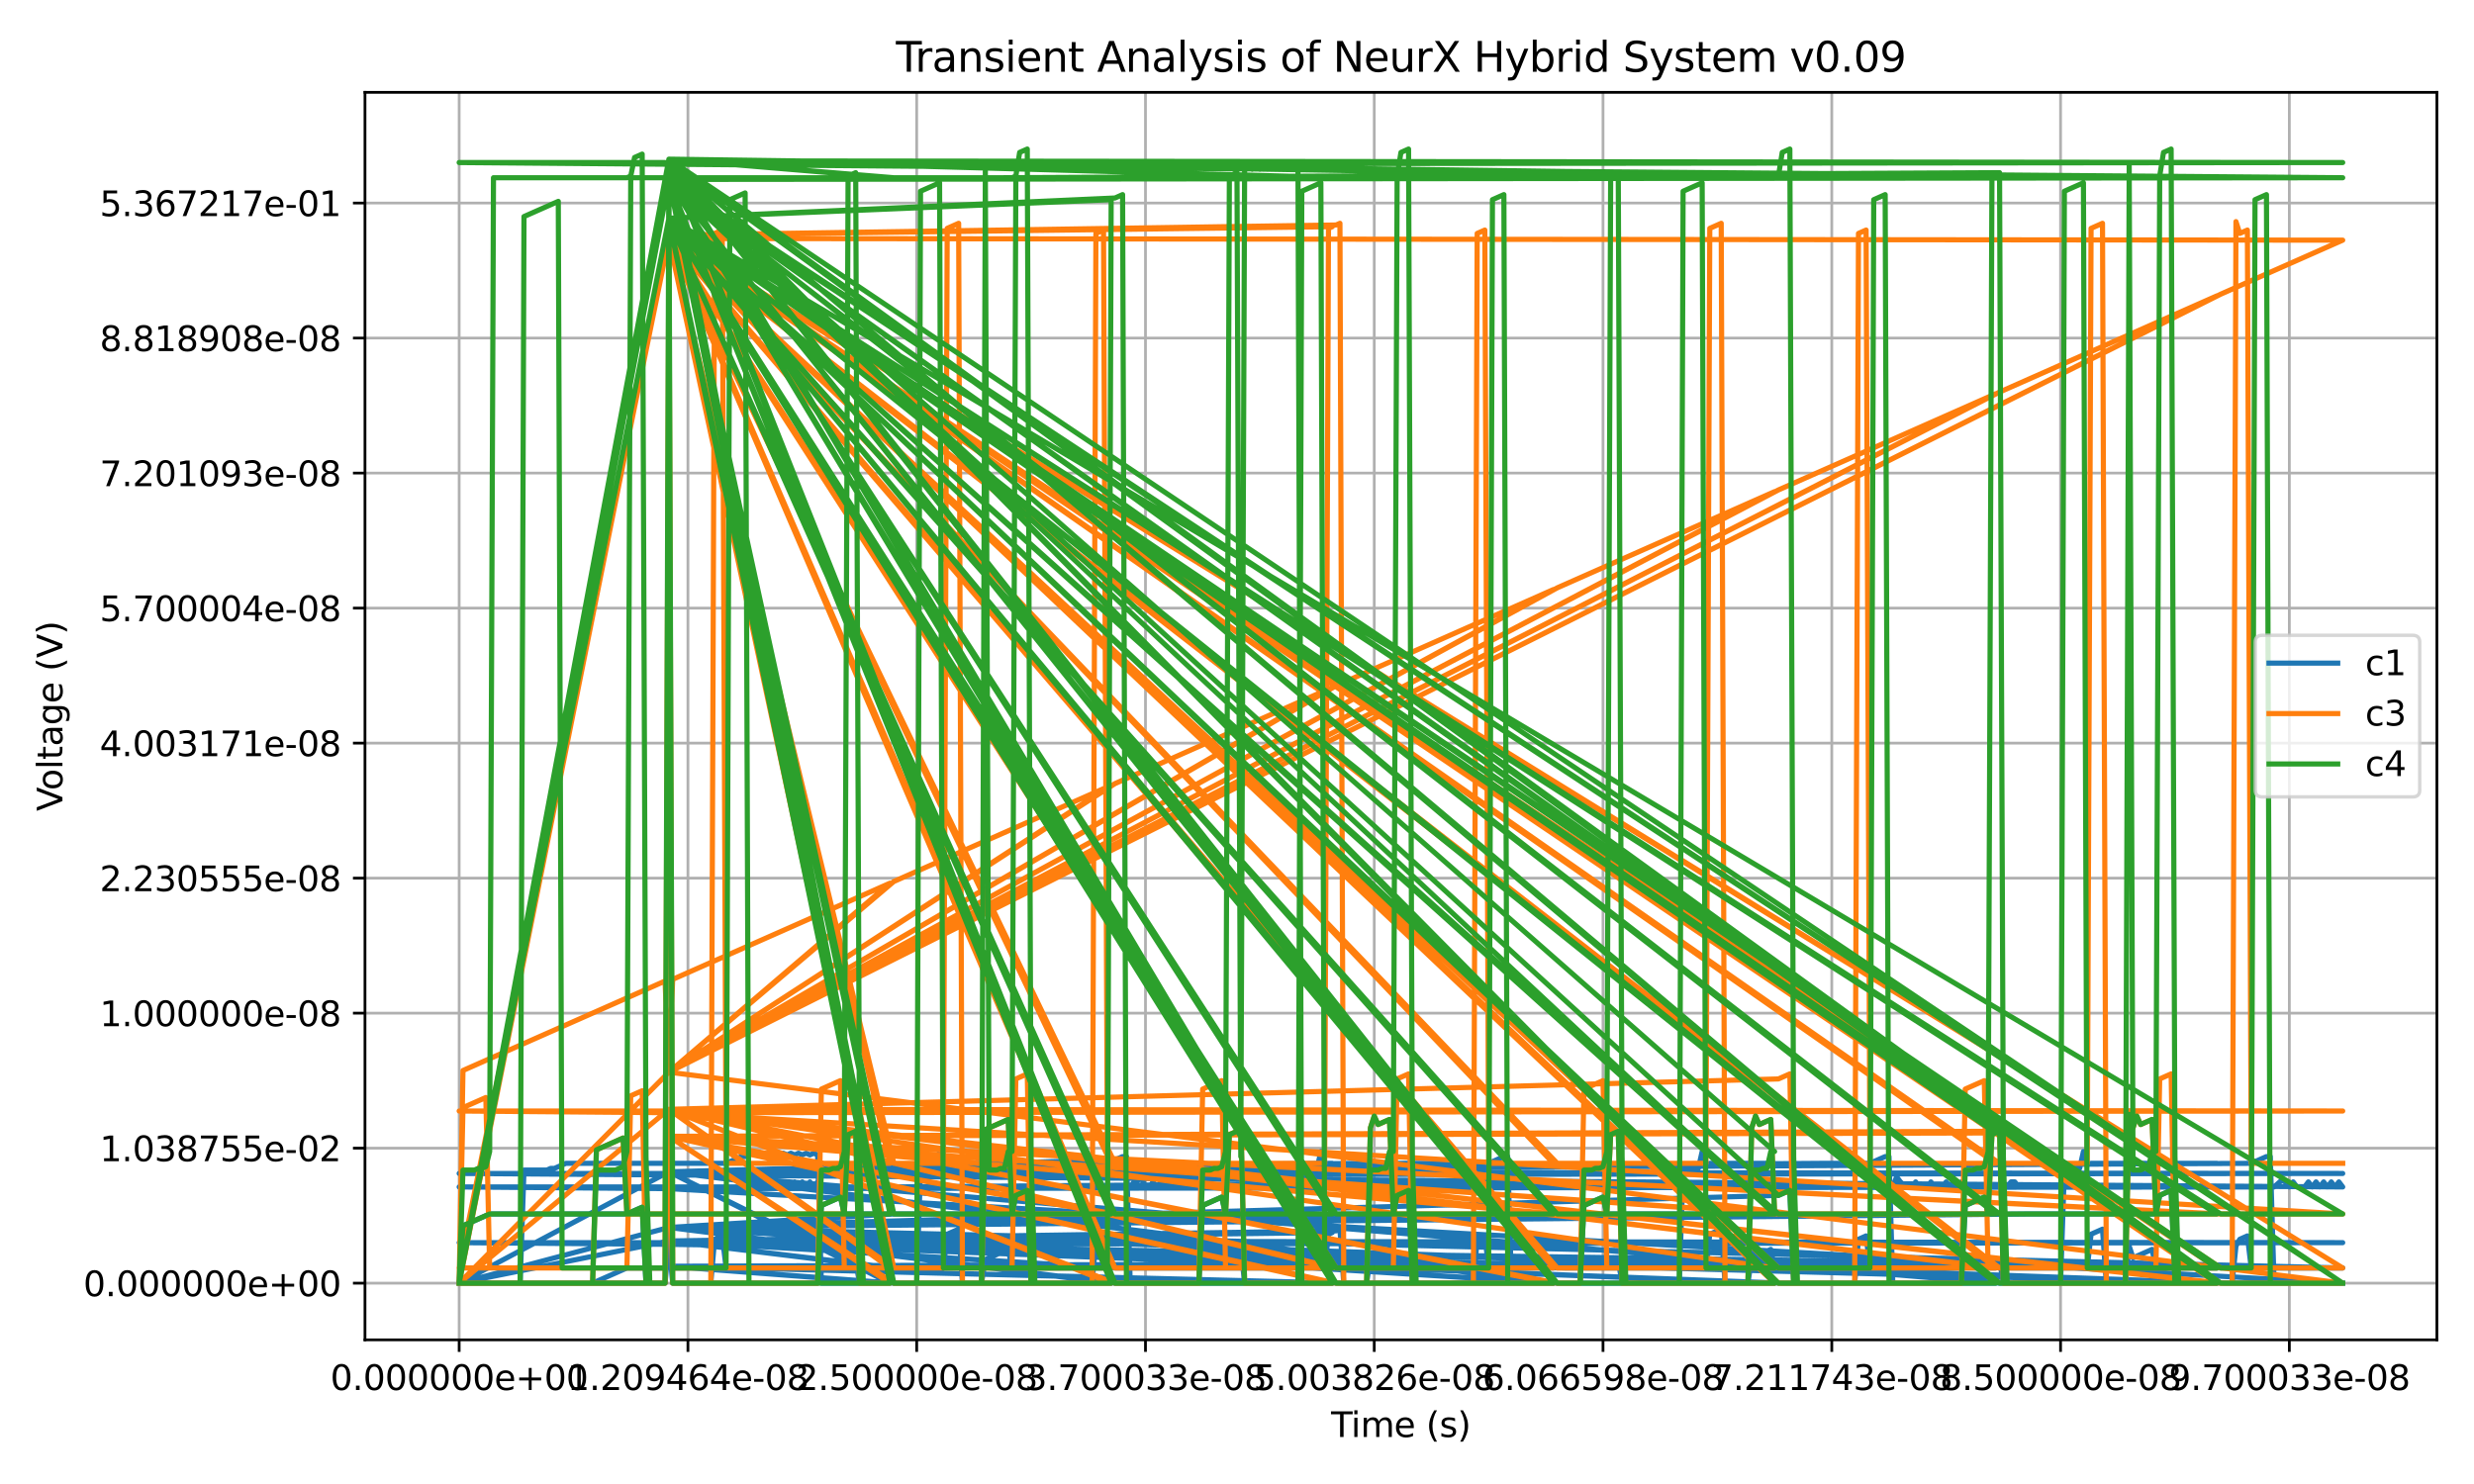<?xml version="1.0" encoding="utf-8" standalone="no"?>
<!DOCTYPE svg PUBLIC "-//W3C//DTD SVG 1.1//EN"
  "http://www.w3.org/Graphics/SVG/1.1/DTD/svg11.dtd">
<svg xmlns:xlink="http://www.w3.org/1999/xlink" width="720pt" height="432pt" viewBox="0 0 720 432" xmlns="http://www.w3.org/2000/svg" version="1.1">
 <defs>
  <style type="text/css">*{stroke-linejoin: round; stroke-linecap: butt}</style>
 </defs>
 <g id="figure_1">
  <g id="patch_1">
   <path d="M 0 432 
L 720 432 
L 720 0 
L 0 0 
z
" style="fill: #ffffff"/>
  </g>
  <g id="axes_1">
   <g id="patch_2">
    <path d="M 106.22 390.04 
L 709.2 390.04 
L 709.2 26.88 
L 106.22 26.88 
z
" style="fill: #ffffff"/>
   </g>
   <g id="matplotlib.axis_1">
    <g id="xtick_1">
     <g id="line2d_1">
      <path d="M 133.628 390.04 
L 133.628 26.88 
" clip-path="url(#paa15ff22bf)" style="fill: none; stroke: #b0b0b0; stroke-width: 0.8; stroke-linecap: square"/>
     </g>
     <g id="line2d_2">
      <defs>
       <path id="m0828d10550" d="M 0 0 
L 0 3.5 
" style="stroke: #000000; stroke-width: 0.8"/>
      </defs>
      <g>
       <use xlink:href="#m0828d10550" x="133.628" y="390.04" style="stroke: #000000; stroke-width: 0.8"/>
      </g>
     </g>
     <g id="text_1">
      <!-- 0.000000e+00 -->
      <g transform="translate(96.141 404.638) scale(0.1 -0.1)">
       <defs>
        <path id="DejaVuSans-30" d="M 2034 4250 
Q 1547 4250 1301 3770 
Q 1056 3291 1056 2328 
Q 1056 1369 1301 889 
Q 1547 409 2034 409 
Q 2525 409 2770 889 
Q 3016 1369 3016 2328 
Q 3016 3291 2770 3770 
Q 2525 4250 2034 4250 
z
M 2034 4750 
Q 2819 4750 3233 4129 
Q 3647 3509 3647 2328 
Q 3647 1150 3233 529 
Q 2819 -91 2034 -91 
Q 1250 -91 836 529 
Q 422 1150 422 2328 
Q 422 3509 836 4129 
Q 1250 4750 2034 4750 
z
" transform="scale(0.016)"/>
        <path id="DejaVuSans-2e" d="M 684 794 
L 1344 794 
L 1344 0 
L 684 0 
L 684 794 
z
" transform="scale(0.016)"/>
        <path id="DejaVuSans-65" d="M 3597 1894 
L 3597 1613 
L 953 1613 
Q 991 1019 1311 708 
Q 1631 397 2203 397 
Q 2534 397 2845 478 
Q 3156 559 3463 722 
L 3463 178 
Q 3153 47 2828 -22 
Q 2503 -91 2169 -91 
Q 1331 -91 842 396 
Q 353 884 353 1716 
Q 353 2575 817 3079 
Q 1281 3584 2069 3584 
Q 2775 3584 3186 3129 
Q 3597 2675 3597 1894 
z
M 3022 2063 
Q 3016 2534 2758 2815 
Q 2500 3097 2075 3097 
Q 1594 3097 1305 2825 
Q 1016 2553 972 2059 
L 3022 2063 
z
" transform="scale(0.016)"/>
        <path id="DejaVuSans-2b" d="M 2944 4013 
L 2944 2272 
L 4684 2272 
L 4684 1741 
L 2944 1741 
L 2944 0 
L 2419 0 
L 2419 1741 
L 678 1741 
L 678 2272 
L 2419 2272 
L 2419 4013 
L 2944 4013 
z
" transform="scale(0.016)"/>
       </defs>
       <use xlink:href="#DejaVuSans-30"/>
       <use xlink:href="#DejaVuSans-2e" x="63.623"/>
       <use xlink:href="#DejaVuSans-30" x="95.41"/>
       <use xlink:href="#DejaVuSans-30" x="159.033"/>
       <use xlink:href="#DejaVuSans-30" x="222.656"/>
       <use xlink:href="#DejaVuSans-30" x="286.279"/>
       <use xlink:href="#DejaVuSans-30" x="349.902"/>
       <use xlink:href="#DejaVuSans-30" x="413.525"/>
       <use xlink:href="#DejaVuSans-65" x="477.148"/>
       <use xlink:href="#DejaVuSans-2b" x="538.672"/>
       <use xlink:href="#DejaVuSans-30" x="622.461"/>
       <use xlink:href="#DejaVuSans-30" x="686.084"/>
      </g>
     </g>
    </g>
    <g id="xtick_2">
     <g id="line2d_3">
      <path d="M 200.207 390.04 
L 200.207 26.88 
" clip-path="url(#paa15ff22bf)" style="fill: none; stroke: #b0b0b0; stroke-width: 0.8; stroke-linecap: square"/>
     </g>
     <g id="line2d_4">
      <g>
       <use xlink:href="#m0828d10550" x="200.207" y="390.04" style="stroke: #000000; stroke-width: 0.8"/>
      </g>
     </g>
     <g id="text_2">
      <!-- 1.209464e-08 -->
      <g transform="translate(165.106 404.638) scale(0.1 -0.1)">
       <defs>
        <path id="DejaVuSans-31" d="M 794 531 
L 1825 531 
L 1825 4091 
L 703 3866 
L 703 4441 
L 1819 4666 
L 2450 4666 
L 2450 531 
L 3481 531 
L 3481 0 
L 794 0 
L 794 531 
z
" transform="scale(0.016)"/>
        <path id="DejaVuSans-32" d="M 1228 531 
L 3431 531 
L 3431 0 
L 469 0 
L 469 531 
Q 828 903 1448 1529 
Q 2069 2156 2228 2338 
Q 2531 2678 2651 2914 
Q 2772 3150 2772 3378 
Q 2772 3750 2511 3984 
Q 2250 4219 1831 4219 
Q 1534 4219 1204 4116 
Q 875 4013 500 3803 
L 500 4441 
Q 881 4594 1212 4672 
Q 1544 4750 1819 4750 
Q 2544 4750 2975 4387 
Q 3406 4025 3406 3419 
Q 3406 3131 3298 2873 
Q 3191 2616 2906 2266 
Q 2828 2175 2409 1742 
Q 1991 1309 1228 531 
z
" transform="scale(0.016)"/>
        <path id="DejaVuSans-39" d="M 703 97 
L 703 672 
Q 941 559 1184 500 
Q 1428 441 1663 441 
Q 2288 441 2617 861 
Q 2947 1281 2994 2138 
Q 2813 1869 2534 1725 
Q 2256 1581 1919 1581 
Q 1219 1581 811 2004 
Q 403 2428 403 3163 
Q 403 3881 828 4315 
Q 1253 4750 1959 4750 
Q 2769 4750 3195 4129 
Q 3622 3509 3622 2328 
Q 3622 1225 3098 567 
Q 2575 -91 1691 -91 
Q 1453 -91 1209 -44 
Q 966 3 703 97 
z
M 1959 2075 
Q 2384 2075 2632 2365 
Q 2881 2656 2881 3163 
Q 2881 3666 2632 3958 
Q 2384 4250 1959 4250 
Q 1534 4250 1286 3958 
Q 1038 3666 1038 3163 
Q 1038 2656 1286 2365 
Q 1534 2075 1959 2075 
z
" transform="scale(0.016)"/>
        <path id="DejaVuSans-34" d="M 2419 4116 
L 825 1625 
L 2419 1625 
L 2419 4116 
z
M 2253 4666 
L 3047 4666 
L 3047 1625 
L 3713 1625 
L 3713 1100 
L 3047 1100 
L 3047 0 
L 2419 0 
L 2419 1100 
L 313 1100 
L 313 1709 
L 2253 4666 
z
" transform="scale(0.016)"/>
        <path id="DejaVuSans-36" d="M 2113 2584 
Q 1688 2584 1439 2293 
Q 1191 2003 1191 1497 
Q 1191 994 1439 701 
Q 1688 409 2113 409 
Q 2538 409 2786 701 
Q 3034 994 3034 1497 
Q 3034 2003 2786 2293 
Q 2538 2584 2113 2584 
z
M 3366 4563 
L 3366 3988 
Q 3128 4100 2886 4159 
Q 2644 4219 2406 4219 
Q 1781 4219 1451 3797 
Q 1122 3375 1075 2522 
Q 1259 2794 1537 2939 
Q 1816 3084 2150 3084 
Q 2853 3084 3261 2657 
Q 3669 2231 3669 1497 
Q 3669 778 3244 343 
Q 2819 -91 2113 -91 
Q 1303 -91 875 529 
Q 447 1150 447 2328 
Q 447 3434 972 4092 
Q 1497 4750 2381 4750 
Q 2619 4750 2861 4703 
Q 3103 4656 3366 4563 
z
" transform="scale(0.016)"/>
        <path id="DejaVuSans-2d" d="M 313 2009 
L 1997 2009 
L 1997 1497 
L 313 1497 
L 313 2009 
z
" transform="scale(0.016)"/>
        <path id="DejaVuSans-38" d="M 2034 2216 
Q 1584 2216 1326 1975 
Q 1069 1734 1069 1313 
Q 1069 891 1326 650 
Q 1584 409 2034 409 
Q 2484 409 2743 651 
Q 3003 894 3003 1313 
Q 3003 1734 2745 1975 
Q 2488 2216 2034 2216 
z
M 1403 2484 
Q 997 2584 770 2862 
Q 544 3141 544 3541 
Q 544 4100 942 4425 
Q 1341 4750 2034 4750 
Q 2731 4750 3128 4425 
Q 3525 4100 3525 3541 
Q 3525 3141 3298 2862 
Q 3072 2584 2669 2484 
Q 3125 2378 3379 2068 
Q 3634 1759 3634 1313 
Q 3634 634 3220 271 
Q 2806 -91 2034 -91 
Q 1263 -91 848 271 
Q 434 634 434 1313 
Q 434 1759 690 2068 
Q 947 2378 1403 2484 
z
M 1172 3481 
Q 1172 3119 1398 2916 
Q 1625 2713 2034 2713 
Q 2441 2713 2670 2916 
Q 2900 3119 2900 3481 
Q 2900 3844 2670 4047 
Q 2441 4250 2034 4250 
Q 1625 4250 1398 4047 
Q 1172 3844 1172 3481 
z
" transform="scale(0.016)"/>
       </defs>
       <use xlink:href="#DejaVuSans-31"/>
       <use xlink:href="#DejaVuSans-2e" x="63.623"/>
       <use xlink:href="#DejaVuSans-32" x="95.41"/>
       <use xlink:href="#DejaVuSans-30" x="159.033"/>
       <use xlink:href="#DejaVuSans-39" x="222.656"/>
       <use xlink:href="#DejaVuSans-34" x="286.279"/>
       <use xlink:href="#DejaVuSans-36" x="349.902"/>
       <use xlink:href="#DejaVuSans-34" x="413.525"/>
       <use xlink:href="#DejaVuSans-65" x="477.148"/>
       <use xlink:href="#DejaVuSans-2d" x="538.672"/>
       <use xlink:href="#DejaVuSans-30" x="574.756"/>
       <use xlink:href="#DejaVuSans-38" x="638.379"/>
      </g>
     </g>
    </g>
    <g id="xtick_3">
     <g id="line2d_5">
      <path d="M 266.785 390.04 
L 266.785 26.88 
" clip-path="url(#paa15ff22bf)" style="fill: none; stroke: #b0b0b0; stroke-width: 0.8; stroke-linecap: square"/>
     </g>
     <g id="line2d_6">
      <g>
       <use xlink:href="#m0828d10550" x="266.785" y="390.04" style="stroke: #000000; stroke-width: 0.8"/>
      </g>
     </g>
     <g id="text_3">
      <!-- 2.500000e-08 -->
      <g transform="translate(231.685 404.638) scale(0.1 -0.1)">
       <defs>
        <path id="DejaVuSans-35" d="M 691 4666 
L 3169 4666 
L 3169 4134 
L 1269 4134 
L 1269 2991 
Q 1406 3038 1543 3061 
Q 1681 3084 1819 3084 
Q 2600 3084 3056 2656 
Q 3513 2228 3513 1497 
Q 3513 744 3044 326 
Q 2575 -91 1722 -91 
Q 1428 -91 1123 -41 
Q 819 9 494 109 
L 494 744 
Q 775 591 1075 516 
Q 1375 441 1709 441 
Q 2250 441 2565 725 
Q 2881 1009 2881 1497 
Q 2881 1984 2565 2268 
Q 2250 2553 1709 2553 
Q 1456 2553 1204 2497 
Q 953 2441 691 2322 
L 691 4666 
z
" transform="scale(0.016)"/>
       </defs>
       <use xlink:href="#DejaVuSans-32"/>
       <use xlink:href="#DejaVuSans-2e" x="63.623"/>
       <use xlink:href="#DejaVuSans-35" x="95.41"/>
       <use xlink:href="#DejaVuSans-30" x="159.033"/>
       <use xlink:href="#DejaVuSans-30" x="222.656"/>
       <use xlink:href="#DejaVuSans-30" x="286.279"/>
       <use xlink:href="#DejaVuSans-30" x="349.902"/>
       <use xlink:href="#DejaVuSans-30" x="413.525"/>
       <use xlink:href="#DejaVuSans-65" x="477.148"/>
       <use xlink:href="#DejaVuSans-2d" x="538.672"/>
       <use xlink:href="#DejaVuSans-30" x="574.756"/>
       <use xlink:href="#DejaVuSans-38" x="638.379"/>
      </g>
     </g>
    </g>
    <g id="xtick_4">
     <g id="line2d_7">
      <path d="M 333.364 390.04 
L 333.364 26.88 
" clip-path="url(#paa15ff22bf)" style="fill: none; stroke: #b0b0b0; stroke-width: 0.8; stroke-linecap: square"/>
     </g>
     <g id="line2d_8">
      <g>
       <use xlink:href="#m0828d10550" x="333.364" y="390.04" style="stroke: #000000; stroke-width: 0.8"/>
      </g>
     </g>
     <g id="text_4">
      <!-- 3.700033e-08 -->
      <g transform="translate(298.263 404.638) scale(0.1 -0.1)">
       <defs>
        <path id="DejaVuSans-33" d="M 2597 2516 
Q 3050 2419 3304 2112 
Q 3559 1806 3559 1356 
Q 3559 666 3084 287 
Q 2609 -91 1734 -91 
Q 1441 -91 1130 -33 
Q 819 25 488 141 
L 488 750 
Q 750 597 1062 519 
Q 1375 441 1716 441 
Q 2309 441 2620 675 
Q 2931 909 2931 1356 
Q 2931 1769 2642 2001 
Q 2353 2234 1838 2234 
L 1294 2234 
L 1294 2753 
L 1863 2753 
Q 2328 2753 2575 2939 
Q 2822 3125 2822 3475 
Q 2822 3834 2567 4026 
Q 2313 4219 1838 4219 
Q 1578 4219 1281 4162 
Q 984 4106 628 3988 
L 628 4550 
Q 988 4650 1302 4700 
Q 1616 4750 1894 4750 
Q 2613 4750 3031 4423 
Q 3450 4097 3450 3541 
Q 3450 3153 3228 2886 
Q 3006 2619 2597 2516 
z
" transform="scale(0.016)"/>
        <path id="DejaVuSans-37" d="M 525 4666 
L 3525 4666 
L 3525 4397 
L 1831 0 
L 1172 0 
L 2766 4134 
L 525 4134 
L 525 4666 
z
" transform="scale(0.016)"/>
       </defs>
       <use xlink:href="#DejaVuSans-33"/>
       <use xlink:href="#DejaVuSans-2e" x="63.623"/>
       <use xlink:href="#DejaVuSans-37" x="95.41"/>
       <use xlink:href="#DejaVuSans-30" x="159.033"/>
       <use xlink:href="#DejaVuSans-30" x="222.656"/>
       <use xlink:href="#DejaVuSans-30" x="286.279"/>
       <use xlink:href="#DejaVuSans-33" x="349.902"/>
       <use xlink:href="#DejaVuSans-33" x="413.525"/>
       <use xlink:href="#DejaVuSans-65" x="477.148"/>
       <use xlink:href="#DejaVuSans-2d" x="538.672"/>
       <use xlink:href="#DejaVuSans-30" x="574.756"/>
       <use xlink:href="#DejaVuSans-38" x="638.379"/>
      </g>
     </g>
    </g>
    <g id="xtick_5">
     <g id="line2d_9">
      <path d="M 399.942 390.04 
L 399.942 26.88 
" clip-path="url(#paa15ff22bf)" style="fill: none; stroke: #b0b0b0; stroke-width: 0.8; stroke-linecap: square"/>
     </g>
     <g id="line2d_10">
      <g>
       <use xlink:href="#m0828d10550" x="399.942" y="390.04" style="stroke: #000000; stroke-width: 0.8"/>
      </g>
     </g>
     <g id="text_5">
      <!-- 5.003826e-08 -->
      <g transform="translate(364.842 404.638) scale(0.1 -0.1)">
       <use xlink:href="#DejaVuSans-35"/>
       <use xlink:href="#DejaVuSans-2e" x="63.623"/>
       <use xlink:href="#DejaVuSans-30" x="95.41"/>
       <use xlink:href="#DejaVuSans-30" x="159.033"/>
       <use xlink:href="#DejaVuSans-33" x="222.656"/>
       <use xlink:href="#DejaVuSans-38" x="286.279"/>
       <use xlink:href="#DejaVuSans-32" x="349.902"/>
       <use xlink:href="#DejaVuSans-36" x="413.525"/>
       <use xlink:href="#DejaVuSans-65" x="477.148"/>
       <use xlink:href="#DejaVuSans-2d" x="538.672"/>
       <use xlink:href="#DejaVuSans-30" x="574.756"/>
       <use xlink:href="#DejaVuSans-38" x="638.379"/>
      </g>
     </g>
    </g>
    <g id="xtick_6">
     <g id="line2d_11">
      <path d="M 466.521 390.04 
L 466.521 26.88 
" clip-path="url(#paa15ff22bf)" style="fill: none; stroke: #b0b0b0; stroke-width: 0.8; stroke-linecap: square"/>
     </g>
     <g id="line2d_12">
      <g>
       <use xlink:href="#m0828d10550" x="466.521" y="390.04" style="stroke: #000000; stroke-width: 0.8"/>
      </g>
     </g>
     <g id="text_6">
      <!-- 6.066598e-08 -->
      <g transform="translate(431.42 404.638) scale(0.1 -0.1)">
       <use xlink:href="#DejaVuSans-36"/>
       <use xlink:href="#DejaVuSans-2e" x="63.623"/>
       <use xlink:href="#DejaVuSans-30" x="95.41"/>
       <use xlink:href="#DejaVuSans-36" x="159.033"/>
       <use xlink:href="#DejaVuSans-36" x="222.656"/>
       <use xlink:href="#DejaVuSans-35" x="286.279"/>
       <use xlink:href="#DejaVuSans-39" x="349.902"/>
       <use xlink:href="#DejaVuSans-38" x="413.525"/>
       <use xlink:href="#DejaVuSans-65" x="477.148"/>
       <use xlink:href="#DejaVuSans-2d" x="538.672"/>
       <use xlink:href="#DejaVuSans-30" x="574.756"/>
       <use xlink:href="#DejaVuSans-38" x="638.379"/>
      </g>
     </g>
    </g>
    <g id="xtick_7">
     <g id="line2d_13">
      <path d="M 533.1 390.04 
L 533.1 26.88 
" clip-path="url(#paa15ff22bf)" style="fill: none; stroke: #b0b0b0; stroke-width: 0.8; stroke-linecap: square"/>
     </g>
     <g id="line2d_14">
      <g>
       <use xlink:href="#m0828d10550" x="533.1" y="390.04" style="stroke: #000000; stroke-width: 0.8"/>
      </g>
     </g>
     <g id="text_7">
      <!-- 7.211743e-08 -->
      <g transform="translate(497.999 404.638) scale(0.1 -0.1)">
       <use xlink:href="#DejaVuSans-37"/>
       <use xlink:href="#DejaVuSans-2e" x="63.623"/>
       <use xlink:href="#DejaVuSans-32" x="95.41"/>
       <use xlink:href="#DejaVuSans-31" x="159.033"/>
       <use xlink:href="#DejaVuSans-31" x="222.656"/>
       <use xlink:href="#DejaVuSans-37" x="286.279"/>
       <use xlink:href="#DejaVuSans-34" x="349.902"/>
       <use xlink:href="#DejaVuSans-33" x="413.525"/>
       <use xlink:href="#DejaVuSans-65" x="477.148"/>
       <use xlink:href="#DejaVuSans-2d" x="538.672"/>
       <use xlink:href="#DejaVuSans-30" x="574.756"/>
       <use xlink:href="#DejaVuSans-38" x="638.379"/>
      </g>
     </g>
    </g>
    <g id="xtick_8">
     <g id="line2d_15">
      <path d="M 599.678 390.04 
L 599.678 26.88 
" clip-path="url(#paa15ff22bf)" style="fill: none; stroke: #b0b0b0; stroke-width: 0.8; stroke-linecap: square"/>
     </g>
     <g id="line2d_16">
      <g>
       <use xlink:href="#m0828d10550" x="599.678" y="390.04" style="stroke: #000000; stroke-width: 0.8"/>
      </g>
     </g>
     <g id="text_8">
      <!-- 8.500000e-08 -->
      <g transform="translate(564.577 404.638) scale(0.1 -0.1)">
       <use xlink:href="#DejaVuSans-38"/>
       <use xlink:href="#DejaVuSans-2e" x="63.623"/>
       <use xlink:href="#DejaVuSans-35" x="95.41"/>
       <use xlink:href="#DejaVuSans-30" x="159.033"/>
       <use xlink:href="#DejaVuSans-30" x="222.656"/>
       <use xlink:href="#DejaVuSans-30" x="286.279"/>
       <use xlink:href="#DejaVuSans-30" x="349.902"/>
       <use xlink:href="#DejaVuSans-30" x="413.525"/>
       <use xlink:href="#DejaVuSans-65" x="477.148"/>
       <use xlink:href="#DejaVuSans-2d" x="538.672"/>
       <use xlink:href="#DejaVuSans-30" x="574.756"/>
       <use xlink:href="#DejaVuSans-38" x="638.379"/>
      </g>
     </g>
    </g>
    <g id="xtick_9">
     <g id="line2d_17">
      <path d="M 666.257 390.04 
L 666.257 26.88 
" clip-path="url(#paa15ff22bf)" style="fill: none; stroke: #b0b0b0; stroke-width: 0.8; stroke-linecap: square"/>
     </g>
     <g id="line2d_18">
      <g>
       <use xlink:href="#m0828d10550" x="666.257" y="390.04" style="stroke: #000000; stroke-width: 0.8"/>
      </g>
     </g>
     <g id="text_9">
      <!-- 9.700033e-08 -->
      <g transform="translate(631.156 404.638) scale(0.1 -0.1)">
       <use xlink:href="#DejaVuSans-39"/>
       <use xlink:href="#DejaVuSans-2e" x="63.623"/>
       <use xlink:href="#DejaVuSans-37" x="95.41"/>
       <use xlink:href="#DejaVuSans-30" x="159.033"/>
       <use xlink:href="#DejaVuSans-30" x="222.656"/>
       <use xlink:href="#DejaVuSans-30" x="286.279"/>
       <use xlink:href="#DejaVuSans-33" x="349.902"/>
       <use xlink:href="#DejaVuSans-33" x="413.525"/>
       <use xlink:href="#DejaVuSans-65" x="477.148"/>
       <use xlink:href="#DejaVuSans-2d" x="538.672"/>
       <use xlink:href="#DejaVuSans-30" x="574.756"/>
       <use xlink:href="#DejaVuSans-38" x="638.379"/>
      </g>
     </g>
    </g>
    <g id="text_10">
     <!-- Time (s) -->
     <g transform="translate(387.381 418.317) scale(0.1 -0.1)">
      <defs>
       <path id="DejaVuSans-54" d="M -19 4666 
L 3928 4666 
L 3928 4134 
L 2272 4134 
L 2272 0 
L 1638 0 
L 1638 4134 
L -19 4134 
L -19 4666 
z
" transform="scale(0.016)"/>
       <path id="DejaVuSans-69" d="M 603 3500 
L 1178 3500 
L 1178 0 
L 603 0 
L 603 3500 
z
M 603 4863 
L 1178 4863 
L 1178 4134 
L 603 4134 
L 603 4863 
z
" transform="scale(0.016)"/>
       <path id="DejaVuSans-6d" d="M 3328 2828 
Q 3544 3216 3844 3400 
Q 4144 3584 4550 3584 
Q 5097 3584 5394 3201 
Q 5691 2819 5691 2113 
L 5691 0 
L 5113 0 
L 5113 2094 
Q 5113 2597 4934 2840 
Q 4756 3084 4391 3084 
Q 3944 3084 3684 2787 
Q 3425 2491 3425 1978 
L 3425 0 
L 2847 0 
L 2847 2094 
Q 2847 2600 2669 2842 
Q 2491 3084 2119 3084 
Q 1678 3084 1418 2786 
Q 1159 2488 1159 1978 
L 1159 0 
L 581 0 
L 581 3500 
L 1159 3500 
L 1159 2956 
Q 1356 3278 1631 3431 
Q 1906 3584 2284 3584 
Q 2666 3584 2933 3390 
Q 3200 3197 3328 2828 
z
" transform="scale(0.016)"/>
       <path id="DejaVuSans-20" transform="scale(0.016)"/>
       <path id="DejaVuSans-28" d="M 1984 4856 
Q 1566 4138 1362 3434 
Q 1159 2731 1159 2009 
Q 1159 1288 1364 580 
Q 1569 -128 1984 -844 
L 1484 -844 
Q 1016 -109 783 600 
Q 550 1309 550 2009 
Q 550 2706 781 3412 
Q 1013 4119 1484 4856 
L 1984 4856 
z
" transform="scale(0.016)"/>
       <path id="DejaVuSans-73" d="M 2834 3397 
L 2834 2853 
Q 2591 2978 2328 3040 
Q 2066 3103 1784 3103 
Q 1356 3103 1142 2972 
Q 928 2841 928 2578 
Q 928 2378 1081 2264 
Q 1234 2150 1697 2047 
L 1894 2003 
Q 2506 1872 2764 1633 
Q 3022 1394 3022 966 
Q 3022 478 2636 193 
Q 2250 -91 1575 -91 
Q 1294 -91 989 -36 
Q 684 19 347 128 
L 347 722 
Q 666 556 975 473 
Q 1284 391 1588 391 
Q 1994 391 2212 530 
Q 2431 669 2431 922 
Q 2431 1156 2273 1281 
Q 2116 1406 1581 1522 
L 1381 1569 
Q 847 1681 609 1914 
Q 372 2147 372 2553 
Q 372 3047 722 3315 
Q 1072 3584 1716 3584 
Q 2034 3584 2315 3537 
Q 2597 3491 2834 3397 
z
" transform="scale(0.016)"/>
       <path id="DejaVuSans-29" d="M 513 4856 
L 1013 4856 
Q 1481 4119 1714 3412 
Q 1947 2706 1947 2009 
Q 1947 1309 1714 600 
Q 1481 -109 1013 -844 
L 513 -844 
Q 928 -128 1133 580 
Q 1338 1288 1338 2009 
Q 1338 2731 1133 3434 
Q 928 4138 513 4856 
z
" transform="scale(0.016)"/>
      </defs>
      <use xlink:href="#DejaVuSans-54"/>
      <use xlink:href="#DejaVuSans-69" x="57.959"/>
      <use xlink:href="#DejaVuSans-6d" x="85.742"/>
      <use xlink:href="#DejaVuSans-65" x="183.154"/>
      <use xlink:href="#DejaVuSans-20" x="244.678"/>
      <use xlink:href="#DejaVuSans-28" x="276.465"/>
      <use xlink:href="#DejaVuSans-73" x="315.479"/>
      <use xlink:href="#DejaVuSans-29" x="367.578"/>
     </g>
    </g>
   </g>
   <g id="matplotlib.axis_2">
    <g id="ytick_1">
     <g id="line2d_19">
      <path d="M 106.22 373.533 
L 709.2 373.533 
" clip-path="url(#paa15ff22bf)" style="fill: none; stroke: #b0b0b0; stroke-width: 0.8; stroke-linecap: square"/>
     </g>
     <g id="line2d_20">
      <defs>
       <path id="mbe005e207b" d="M 0 0 
L -3.5 0 
" style="stroke: #000000; stroke-width: 0.8"/>
      </defs>
      <g>
       <use xlink:href="#mbe005e207b" x="106.22" y="373.533" style="stroke: #000000; stroke-width: 0.8"/>
      </g>
     </g>
     <g id="text_11">
      <!-- 0.000000e+00 -->
      <g transform="translate(24.247 377.332) scale(0.1 -0.1)">
       <use xlink:href="#DejaVuSans-30"/>
       <use xlink:href="#DejaVuSans-2e" x="63.623"/>
       <use xlink:href="#DejaVuSans-30" x="95.41"/>
       <use xlink:href="#DejaVuSans-30" x="159.033"/>
       <use xlink:href="#DejaVuSans-30" x="222.656"/>
       <use xlink:href="#DejaVuSans-30" x="286.279"/>
       <use xlink:href="#DejaVuSans-30" x="349.902"/>
       <use xlink:href="#DejaVuSans-30" x="413.525"/>
       <use xlink:href="#DejaVuSans-65" x="477.148"/>
       <use xlink:href="#DejaVuSans-2b" x="538.672"/>
       <use xlink:href="#DejaVuSans-30" x="622.461"/>
       <use xlink:href="#DejaVuSans-30" x="686.084"/>
      </g>
     </g>
    </g>
    <g id="ytick_2">
     <g id="line2d_21">
      <path d="M 106.22 334.23 
L 709.2 334.23 
" clip-path="url(#paa15ff22bf)" style="fill: none; stroke: #b0b0b0; stroke-width: 0.8; stroke-linecap: square"/>
     </g>
     <g id="line2d_22">
      <g>
       <use xlink:href="#mbe005e207b" x="106.22" y="334.23" style="stroke: #000000; stroke-width: 0.8"/>
      </g>
     </g>
     <g id="text_12">
      <!-- 1.038755e-02 -->
      <g transform="translate(29.018 338.029) scale(0.1 -0.1)">
       <use xlink:href="#DejaVuSans-31"/>
       <use xlink:href="#DejaVuSans-2e" x="63.623"/>
       <use xlink:href="#DejaVuSans-30" x="95.41"/>
       <use xlink:href="#DejaVuSans-33" x="159.033"/>
       <use xlink:href="#DejaVuSans-38" x="222.656"/>
       <use xlink:href="#DejaVuSans-37" x="286.279"/>
       <use xlink:href="#DejaVuSans-35" x="349.902"/>
       <use xlink:href="#DejaVuSans-35" x="413.525"/>
       <use xlink:href="#DejaVuSans-65" x="477.148"/>
       <use xlink:href="#DejaVuSans-2d" x="538.672"/>
       <use xlink:href="#DejaVuSans-30" x="574.756"/>
       <use xlink:href="#DejaVuSans-32" x="638.379"/>
      </g>
     </g>
    </g>
    <g id="ytick_3">
     <g id="line2d_23">
      <path d="M 106.22 294.927 
L 709.2 294.927 
" clip-path="url(#paa15ff22bf)" style="fill: none; stroke: #b0b0b0; stroke-width: 0.8; stroke-linecap: square"/>
     </g>
     <g id="line2d_24">
      <g>
       <use xlink:href="#mbe005e207b" x="106.22" y="294.927" style="stroke: #000000; stroke-width: 0.8"/>
      </g>
     </g>
     <g id="text_13">
      <!-- 1.000000e-08 -->
      <g transform="translate(29.018 298.726) scale(0.1 -0.1)">
       <use xlink:href="#DejaVuSans-31"/>
       <use xlink:href="#DejaVuSans-2e" x="63.623"/>
       <use xlink:href="#DejaVuSans-30" x="95.41"/>
       <use xlink:href="#DejaVuSans-30" x="159.033"/>
       <use xlink:href="#DejaVuSans-30" x="222.656"/>
       <use xlink:href="#DejaVuSans-30" x="286.279"/>
       <use xlink:href="#DejaVuSans-30" x="349.902"/>
       <use xlink:href="#DejaVuSans-30" x="413.525"/>
       <use xlink:href="#DejaVuSans-65" x="477.148"/>
       <use xlink:href="#DejaVuSans-2d" x="538.672"/>
       <use xlink:href="#DejaVuSans-30" x="574.756"/>
       <use xlink:href="#DejaVuSans-38" x="638.379"/>
      </g>
     </g>
    </g>
    <g id="ytick_4">
     <g id="line2d_25">
      <path d="M 106.22 255.624 
L 709.2 255.624 
" clip-path="url(#paa15ff22bf)" style="fill: none; stroke: #b0b0b0; stroke-width: 0.8; stroke-linecap: square"/>
     </g>
     <g id="line2d_26">
      <g>
       <use xlink:href="#mbe005e207b" x="106.22" y="255.624" style="stroke: #000000; stroke-width: 0.8"/>
      </g>
     </g>
     <g id="text_14">
      <!-- 2.230555e-08 -->
      <g transform="translate(29.018 259.423) scale(0.1 -0.1)">
       <use xlink:href="#DejaVuSans-32"/>
       <use xlink:href="#DejaVuSans-2e" x="63.623"/>
       <use xlink:href="#DejaVuSans-32" x="95.41"/>
       <use xlink:href="#DejaVuSans-33" x="159.033"/>
       <use xlink:href="#DejaVuSans-30" x="222.656"/>
       <use xlink:href="#DejaVuSans-35" x="286.279"/>
       <use xlink:href="#DejaVuSans-35" x="349.902"/>
       <use xlink:href="#DejaVuSans-35" x="413.525"/>
       <use xlink:href="#DejaVuSans-65" x="477.148"/>
       <use xlink:href="#DejaVuSans-2d" x="538.672"/>
       <use xlink:href="#DejaVuSans-30" x="574.756"/>
       <use xlink:href="#DejaVuSans-38" x="638.379"/>
      </g>
     </g>
    </g>
    <g id="ytick_5">
     <g id="line2d_27">
      <path d="M 106.22 216.321 
L 709.2 216.321 
" clip-path="url(#paa15ff22bf)" style="fill: none; stroke: #b0b0b0; stroke-width: 0.8; stroke-linecap: square"/>
     </g>
     <g id="line2d_28">
      <g>
       <use xlink:href="#mbe005e207b" x="106.22" y="216.321" style="stroke: #000000; stroke-width: 0.8"/>
      </g>
     </g>
     <g id="text_15">
      <!-- 4.003171e-08 -->
      <g transform="translate(29.018 220.12) scale(0.1 -0.1)">
       <use xlink:href="#DejaVuSans-34"/>
       <use xlink:href="#DejaVuSans-2e" x="63.623"/>
       <use xlink:href="#DejaVuSans-30" x="95.41"/>
       <use xlink:href="#DejaVuSans-30" x="159.033"/>
       <use xlink:href="#DejaVuSans-33" x="222.656"/>
       <use xlink:href="#DejaVuSans-31" x="286.279"/>
       <use xlink:href="#DejaVuSans-37" x="349.902"/>
       <use xlink:href="#DejaVuSans-31" x="413.525"/>
       <use xlink:href="#DejaVuSans-65" x="477.148"/>
       <use xlink:href="#DejaVuSans-2d" x="538.672"/>
       <use xlink:href="#DejaVuSans-30" x="574.756"/>
       <use xlink:href="#DejaVuSans-38" x="638.379"/>
      </g>
     </g>
    </g>
    <g id="ytick_6">
     <g id="line2d_29">
      <path d="M 106.22 177.018 
L 709.2 177.018 
" clip-path="url(#paa15ff22bf)" style="fill: none; stroke: #b0b0b0; stroke-width: 0.8; stroke-linecap: square"/>
     </g>
     <g id="line2d_30">
      <g>
       <use xlink:href="#mbe005e207b" x="106.22" y="177.018" style="stroke: #000000; stroke-width: 0.8"/>
      </g>
     </g>
     <g id="text_16">
      <!-- 5.700004e-08 -->
      <g transform="translate(29.018 180.817) scale(0.1 -0.1)">
       <use xlink:href="#DejaVuSans-35"/>
       <use xlink:href="#DejaVuSans-2e" x="63.623"/>
       <use xlink:href="#DejaVuSans-37" x="95.41"/>
       <use xlink:href="#DejaVuSans-30" x="159.033"/>
       <use xlink:href="#DejaVuSans-30" x="222.656"/>
       <use xlink:href="#DejaVuSans-30" x="286.279"/>
       <use xlink:href="#DejaVuSans-30" x="349.902"/>
       <use xlink:href="#DejaVuSans-34" x="413.525"/>
       <use xlink:href="#DejaVuSans-65" x="477.148"/>
       <use xlink:href="#DejaVuSans-2d" x="538.672"/>
       <use xlink:href="#DejaVuSans-30" x="574.756"/>
       <use xlink:href="#DejaVuSans-38" x="638.379"/>
      </g>
     </g>
    </g>
    <g id="ytick_7">
     <g id="line2d_31">
      <path d="M 106.22 137.715 
L 709.2 137.715 
" clip-path="url(#paa15ff22bf)" style="fill: none; stroke: #b0b0b0; stroke-width: 0.8; stroke-linecap: square"/>
     </g>
     <g id="line2d_32">
      <g>
       <use xlink:href="#mbe005e207b" x="106.22" y="137.715" style="stroke: #000000; stroke-width: 0.8"/>
      </g>
     </g>
     <g id="text_17">
      <!-- 7.201093e-08 -->
      <g transform="translate(29.018 141.514) scale(0.1 -0.1)">
       <use xlink:href="#DejaVuSans-37"/>
       <use xlink:href="#DejaVuSans-2e" x="63.623"/>
       <use xlink:href="#DejaVuSans-32" x="95.41"/>
       <use xlink:href="#DejaVuSans-30" x="159.033"/>
       <use xlink:href="#DejaVuSans-31" x="222.656"/>
       <use xlink:href="#DejaVuSans-30" x="286.279"/>
       <use xlink:href="#DejaVuSans-39" x="349.902"/>
       <use xlink:href="#DejaVuSans-33" x="413.525"/>
       <use xlink:href="#DejaVuSans-65" x="477.148"/>
       <use xlink:href="#DejaVuSans-2d" x="538.672"/>
       <use xlink:href="#DejaVuSans-30" x="574.756"/>
       <use xlink:href="#DejaVuSans-38" x="638.379"/>
      </g>
     </g>
    </g>
    <g id="ytick_8">
     <g id="line2d_33">
      <path d="M 106.22 98.412 
L 709.2 98.412 
" clip-path="url(#paa15ff22bf)" style="fill: none; stroke: #b0b0b0; stroke-width: 0.8; stroke-linecap: square"/>
     </g>
     <g id="line2d_34">
      <g>
       <use xlink:href="#mbe005e207b" x="106.22" y="98.412" style="stroke: #000000; stroke-width: 0.8"/>
      </g>
     </g>
     <g id="text_18">
      <!-- 8.818908e-08 -->
      <g transform="translate(29.018 102.211) scale(0.1 -0.1)">
       <use xlink:href="#DejaVuSans-38"/>
       <use xlink:href="#DejaVuSans-2e" x="63.623"/>
       <use xlink:href="#DejaVuSans-38" x="95.41"/>
       <use xlink:href="#DejaVuSans-31" x="159.033"/>
       <use xlink:href="#DejaVuSans-38" x="222.656"/>
       <use xlink:href="#DejaVuSans-39" x="286.279"/>
       <use xlink:href="#DejaVuSans-30" x="349.902"/>
       <use xlink:href="#DejaVuSans-38" x="413.525"/>
       <use xlink:href="#DejaVuSans-65" x="477.148"/>
       <use xlink:href="#DejaVuSans-2d" x="538.672"/>
       <use xlink:href="#DejaVuSans-30" x="574.756"/>
       <use xlink:href="#DejaVuSans-38" x="638.379"/>
      </g>
     </g>
    </g>
    <g id="ytick_9">
     <g id="line2d_35">
      <path d="M 106.22 59.108 
L 709.2 59.108 
" clip-path="url(#paa15ff22bf)" style="fill: none; stroke: #b0b0b0; stroke-width: 0.8; stroke-linecap: square"/>
     </g>
     <g id="line2d_36">
      <g>
       <use xlink:href="#mbe005e207b" x="106.22" y="59.108" style="stroke: #000000; stroke-width: 0.8"/>
      </g>
     </g>
     <g id="text_19">
      <!-- 5.367217e-01 -->
      <g transform="translate(29.018 62.908) scale(0.1 -0.1)">
       <use xlink:href="#DejaVuSans-35"/>
       <use xlink:href="#DejaVuSans-2e" x="63.623"/>
       <use xlink:href="#DejaVuSans-33" x="95.41"/>
       <use xlink:href="#DejaVuSans-36" x="159.033"/>
       <use xlink:href="#DejaVuSans-37" x="222.656"/>
       <use xlink:href="#DejaVuSans-32" x="286.279"/>
       <use xlink:href="#DejaVuSans-31" x="349.902"/>
       <use xlink:href="#DejaVuSans-37" x="413.525"/>
       <use xlink:href="#DejaVuSans-65" x="477.148"/>
       <use xlink:href="#DejaVuSans-2d" x="538.672"/>
       <use xlink:href="#DejaVuSans-30" x="574.756"/>
       <use xlink:href="#DejaVuSans-31" x="638.379"/>
      </g>
     </g>
    </g>
    <g id="text_20">
     <!-- Voltage (V) -->
     <g transform="translate(18.167 236.127) rotate(-90) scale(0.1 -0.1)">
      <defs>
       <path id="DejaVuSans-56" d="M 1831 0 
L 50 4666 
L 709 4666 
L 2188 738 
L 3669 4666 
L 4325 4666 
L 2547 0 
L 1831 0 
z
" transform="scale(0.016)"/>
       <path id="DejaVuSans-6f" d="M 1959 3097 
Q 1497 3097 1228 2736 
Q 959 2375 959 1747 
Q 959 1119 1226 758 
Q 1494 397 1959 397 
Q 2419 397 2687 759 
Q 2956 1122 2956 1747 
Q 2956 2369 2687 2733 
Q 2419 3097 1959 3097 
z
M 1959 3584 
Q 2709 3584 3137 3096 
Q 3566 2609 3566 1747 
Q 3566 888 3137 398 
Q 2709 -91 1959 -91 
Q 1206 -91 779 398 
Q 353 888 353 1747 
Q 353 2609 779 3096 
Q 1206 3584 1959 3584 
z
" transform="scale(0.016)"/>
       <path id="DejaVuSans-6c" d="M 603 4863 
L 1178 4863 
L 1178 0 
L 603 0 
L 603 4863 
z
" transform="scale(0.016)"/>
       <path id="DejaVuSans-74" d="M 1172 4494 
L 1172 3500 
L 2356 3500 
L 2356 3053 
L 1172 3053 
L 1172 1153 
Q 1172 725 1289 603 
Q 1406 481 1766 481 
L 2356 481 
L 2356 0 
L 1766 0 
Q 1100 0 847 248 
Q 594 497 594 1153 
L 594 3053 
L 172 3053 
L 172 3500 
L 594 3500 
L 594 4494 
L 1172 4494 
z
" transform="scale(0.016)"/>
       <path id="DejaVuSans-61" d="M 2194 1759 
Q 1497 1759 1228 1600 
Q 959 1441 959 1056 
Q 959 750 1161 570 
Q 1363 391 1709 391 
Q 2188 391 2477 730 
Q 2766 1069 2766 1631 
L 2766 1759 
L 2194 1759 
z
M 3341 1997 
L 3341 0 
L 2766 0 
L 2766 531 
Q 2569 213 2275 61 
Q 1981 -91 1556 -91 
Q 1019 -91 701 211 
Q 384 513 384 1019 
Q 384 1609 779 1909 
Q 1175 2209 1959 2209 
L 2766 2209 
L 2766 2266 
Q 2766 2663 2505 2880 
Q 2244 3097 1772 3097 
Q 1472 3097 1187 3025 
Q 903 2953 641 2809 
L 641 3341 
Q 956 3463 1253 3523 
Q 1550 3584 1831 3584 
Q 2591 3584 2966 3190 
Q 3341 2797 3341 1997 
z
" transform="scale(0.016)"/>
       <path id="DejaVuSans-67" d="M 2906 1791 
Q 2906 2416 2648 2759 
Q 2391 3103 1925 3103 
Q 1463 3103 1205 2759 
Q 947 2416 947 1791 
Q 947 1169 1205 825 
Q 1463 481 1925 481 
Q 2391 481 2648 825 
Q 2906 1169 2906 1791 
z
M 3481 434 
Q 3481 -459 3084 -895 
Q 2688 -1331 1869 -1331 
Q 1566 -1331 1297 -1286 
Q 1028 -1241 775 -1147 
L 775 -588 
Q 1028 -725 1275 -790 
Q 1522 -856 1778 -856 
Q 2344 -856 2625 -561 
Q 2906 -266 2906 331 
L 2906 616 
Q 2728 306 2450 153 
Q 2172 0 1784 0 
Q 1141 0 747 490 
Q 353 981 353 1791 
Q 353 2603 747 3093 
Q 1141 3584 1784 3584 
Q 2172 3584 2450 3431 
Q 2728 3278 2906 2969 
L 2906 3500 
L 3481 3500 
L 3481 434 
z
" transform="scale(0.016)"/>
      </defs>
      <use xlink:href="#DejaVuSans-56"/>
      <use xlink:href="#DejaVuSans-6f" x="60.658"/>
      <use xlink:href="#DejaVuSans-6c" x="121.84"/>
      <use xlink:href="#DejaVuSans-74" x="149.623"/>
      <use xlink:href="#DejaVuSans-61" x="188.832"/>
      <use xlink:href="#DejaVuSans-67" x="250.111"/>
      <use xlink:href="#DejaVuSans-65" x="313.588"/>
      <use xlink:href="#DejaVuSans-20" x="375.111"/>
      <use xlink:href="#DejaVuSans-28" x="406.898"/>
      <use xlink:href="#DejaVuSans-56" x="445.912"/>
      <use xlink:href="#DejaVuSans-29" x="514.32"/>
     </g>
    </g>
   </g>
   <g id="line2d_37">
    <path d="M 133.628 373.533 
L 172.466 373.533 
L 182.452 369.111 
L 193.549 369.111 
L 194.659 368.62 
L 195.768 369.111 
L 245.702 369.111 
L 246.812 368.129 
L 249.031 367.146 
L 250.141 373.533 
L 259.018 373.533 
L 194.659 368.62 
L 260.127 373.533 
L 285.649 373.533 
L 286.759 366.655 
L 293.417 363.707 
L 294.526 369.111 
L 323.377 369.111 
L 194.659 368.62 
L 352.228 369.111 
L 356.666 369.111 
L 357.776 368.129 
L 359.995 367.146 
L 361.105 363.216 
L 362.215 373.533 
L 387.736 373.533 
L 194.659 368.62 
L 391.065 373.533 
L 397.723 373.533 
L 398.833 366.163 
L 404.381 363.707 
L 405.491 369.111 
L 452.096 369.111 
L 194.659 368.62 
L 467.631 369.111 
L 468.74 368.129 
L 470.96 367.146 
L 472.069 373.533 
L 508.688 373.533 
L 509.797 366.163 
L 515.345 363.707 
L 516.455 369.111 
L 194.659 368.62 
L 578.595 369.111 
L 579.705 368.129 
L 580.814 367.637 
L 194.659 368.62 
L 581.924 367.146 
L 583.034 373.533 
L 618.542 373.533 
L 619.652 362.724 
L 620.761 366.163 
L 626.31 363.707 
L 627.419 369.111 
L 645.174 369.111 
L 194.659 368.62 
L 681.792 369.111 
L 194.659 362.233 
L 133.628 361.742 
L 146.944 361.742 
L 193.549 361.742 
L 194.659 362.233 
L 195.768 361.742 
L 259.018 361.742 
L 194.659 362.233 
L 273.443 361.742 
L 323.377 361.742 
L 194.659 362.233 
L 352.228 361.742 
L 387.736 361.742 
L 194.659 362.233 
L 431.013 361.742 
L 452.096 361.742 
L 194.659 362.233 
L 509.797 361.742 
L 516.455 361.742 
L 194.659 362.233 
L 588.582 361.742 
L 645.174 361.742 
L 194.659 362.233 
L 681.792 361.742 
L 194.659 361.251 
L 133.628 373.533 
L 193.549 373.533 
L 194.659 361.251 
L 195.768 373.533 
L 206.865 373.533 
L 207.974 360.759 
L 210.194 359.777 
L 211.303 369.111 
L 259.018 369.111 
L 194.659 361.251 
L 260.127 369.111 
L 274.553 369.111 
L 275.662 359.285 
L 278.991 357.812 
L 280.101 373.533 
L 317.829 373.533 
L 318.939 360.759 
L 321.158 359.777 
L 322.267 369.111 
L 323.377 369.111 
L 194.659 361.251 
L 324.487 369.111 
L 385.517 369.111 
L 386.627 359.285 
L 387.736 358.794 
L 194.659 361.251 
L 388.846 358.303 
L 389.956 357.812 
L 391.065 373.533 
L 428.793 373.533 
L 429.903 360.759 
L 432.122 359.777 
L 433.232 369.111 
L 452.096 369.111 
L 194.659 361.251 
L 455.425 369.111 
L 496.481 369.111 
L 497.591 359.285 
L 500.92 357.812 
L 502.03 373.533 
L 516.455 373.533 
L 194.659 361.251 
L 518.674 373.533 
L 539.758 373.533 
L 540.867 360.759 
L 543.086 359.777 
L 544.196 369.111 
L 580.814 369.111 
L 194.659 361.251 
L 585.253 369.111 
L 607.446 369.111 
L 608.555 359.285 
L 611.884 357.812 
L 612.994 373.533 
L 645.174 373.533 
L 194.659 361.251 
L 648.503 373.533 
L 649.612 373.533 
L 650.722 362.724 
L 651.831 360.759 
L 654.051 359.777 
L 655.16 369.111 
L 681.792 369.111 
L 194.659 357.32 
L 133.628 373.533 
L 134.738 356.829 
L 142.505 353.39 
L 182.452 353.39 
L 186.891 351.425 
L 188.001 373.533 
L 193.549 373.533 
L 194.659 357.32 
L 195.768 373.533 
L 237.935 373.533 
L 239.044 350.933 
L 244.592 348.477 
L 245.702 353.39 
L 259.018 353.39 
L 194.659 357.32 
L 260.127 353.39 
L 294.526 353.39 
L 295.636 347.986 
L 298.965 346.512 
L 300.075 373.533 
L 323.377 373.533 
L 194.659 357.32 
L 324.487 373.533 
L 348.899 373.533 
L 350.009 350.933 
L 355.557 348.477 
L 356.666 353.39 
L 387.736 353.39 
L 194.659 357.32 
L 392.175 353.39 
L 405.491 353.39 
L 406.6 347.986 
L 409.929 346.512 
L 411.039 373.533 
L 452.096 373.533 
L 194.659 357.32 
L 453.205 373.533 
L 459.863 373.533 
L 460.973 350.933 
L 466.521 348.477 
L 467.631 353.39 
L 516.455 353.39 
L 194.659 357.32 
L 517.565 347.986 
L 520.894 346.512 
L 522.003 373.533 
L 570.828 373.533 
L 571.937 350.933 
L 577.485 348.477 
L 578.595 353.39 
L 580.814 353.39 
L 194.659 357.32 
L 590.801 353.39 
L 627.419 353.39 
L 628.529 347.986 
L 631.858 346.512 
L 632.968 373.533 
L 645.174 373.533 
L 194.659 357.32 
L 647.393 373.533 
L 681.792 373.533 
L 194.659 346.021 
L 133.628 345.529 
L 146.944 345.529 
L 193.549 345.529 
L 194.659 346.021 
L 195.768 345.529 
L 217.961 345.529 
L 220.18 344.547 
L 222.4 345.529 
L 223.509 345.038 
L 224.619 344.055 
L 225.729 345.529 
L 226.838 344.055 
L 227.948 345.529 
L 229.057 344.055 
L 230.167 345.529 
L 231.277 344.055 
L 232.386 345.529 
L 233.496 344.055 
L 234.606 345.529 
L 235.715 344.055 
L 236.825 345.529 
L 237.935 344.055 
L 239.044 345.529 
L 259.018 345.529 
L 194.659 346.021 
L 273.443 345.529 
L 323.377 345.529 
L 194.659 346.021 
L 328.925 345.529 
L 330.035 344.055 
L 332.254 343.073 
L 333.364 345.529 
L 334.474 345.529 
L 335.583 344.055 
L 336.693 345.529 
L 337.802 344.055 
L 338.912 345.529 
L 340.022 344.055 
L 341.131 345.529 
L 342.241 344.055 
L 343.351 345.529 
L 344.46 344.055 
L 345.57 345.529 
L 346.68 344.055 
L 347.789 345.529 
L 348.899 344.055 
L 350.009 345.529 
L 387.736 345.529 
L 194.659 346.021 
L 431.013 345.529 
L 439.89 345.529 
L 440.999 345.038 
L 442.109 343.564 
L 443.219 345.529 
L 444.328 344.055 
L 445.438 345.529 
L 446.548 344.055 
L 447.657 345.529 
L 448.767 344.055 
L 449.876 345.529 
L 450.986 344.055 
L 452.096 345.529 
L 194.659 346.021 
L 453.205 344.055 
L 454.315 345.529 
L 455.425 344.055 
L 456.534 345.529 
L 457.644 344.055 
L 458.754 345.529 
L 459.863 344.055 
L 460.973 345.529 
L 516.455 345.529 
L 194.659 346.021 
L 524.223 345.529 
L 525.332 344.055 
L 526.442 344.055 
L 527.551 345.529 
L 550.854 345.529 
L 551.964 342.582 
L 553.073 344.055 
L 554.183 345.038 
L 555.293 345.529 
L 556.402 345.529 
L 557.512 344.055 
L 558.621 345.529 
L 560.841 345.529 
L 561.95 344.055 
L 563.06 345.529 
L 565.279 345.529 
L 566.389 344.055 
L 567.499 345.529 
L 568.608 344.055 
L 569.718 345.529 
L 570.828 344.055 
L 571.937 345.529 
L 580.814 345.529 
L 194.659 346.021 
L 584.143 345.529 
L 585.253 344.055 
L 586.363 344.055 
L 587.472 345.529 
L 645.174 345.529 
L 194.659 346.021 
L 661.818 345.529 
L 664.038 343.564 
L 665.147 344.055 
L 666.257 345.529 
L 667.366 344.055 
L 668.476 345.529 
L 670.695 345.529 
L 671.805 344.055 
L 672.915 345.529 
L 674.024 344.055 
L 675.134 345.529 
L 676.244 344.055 
L 677.353 345.529 
L 678.463 344.055 
L 679.573 345.529 
L 680.682 344.055 
L 681.792 345.529 
L 133.628 341.599 
L 140.286 341.599 
L 193.549 341.599 
L 194.659 342.09 
L 195.768 341.599 
L 259.018 341.599 
L 194.659 342.09 
L 273.443 341.599 
L 323.377 341.599 
L 194.659 342.09 
L 352.228 341.599 
L 387.736 341.599 
L 194.659 342.09 
L 431.013 341.599 
L 452.096 341.599 
L 194.659 342.09 
L 509.797 341.599 
L 516.455 341.599 
L 194.659 342.09 
L 588.582 341.599 
L 645.174 341.599 
L 194.659 342.09 
L 681.792 341.599 
L 194.659 341.108 
L 133.628 373.533 
L 151.382 373.533 
L 152.492 340.616 
L 159.15 340.616 
L 160.26 340.125 
L 161.369 340.125 
L 164.698 338.651 
L 193.549 338.651 
L 194.659 341.108 
L 195.768 338.651 
L 211.303 338.651 
L 215.742 336.686 
L 216.851 336.686 
L 219.071 335.704 
L 220.18 336.195 
L 221.29 335.704 
L 222.4 336.195 
L 223.509 335.704 
L 224.619 336.195 
L 225.729 335.704 
L 226.838 336.195 
L 227.948 335.704 
L 229.057 336.195 
L 230.167 335.704 
L 231.277 336.195 
L 232.386 335.704 
L 233.496 336.195 
L 234.606 335.704 
L 235.715 336.195 
L 236.825 335.704 
L 237.935 336.195 
L 239.044 373.533 
L 259.018 373.533 
L 194.659 341.108 
L 260.127 373.533 
L 266.785 373.533 
L 267.895 340.616 
L 270.114 340.616 
L 271.224 340.125 
L 272.334 340.125 
L 273.443 335.212 
L 274.553 339.143 
L 275.662 338.651 
L 322.267 338.651 
L 323.377 338.16 
L 194.659 341.108 
L 324.487 337.669 
L 326.706 336.686 
L 327.816 336.686 
L 328.925 373.533 
L 377.75 373.533 
L 378.859 340.616 
L 381.079 340.616 
L 382.188 340.125 
L 383.298 340.125 
L 384.407 335.212 
L 385.517 339.143 
L 386.627 338.651 
L 387.736 338.651 
L 194.659 341.108 
L 395.504 338.651 
L 433.232 338.651 
L 437.67 336.686 
L 438.78 336.686 
L 439.89 373.533 
L 452.096 373.533 
L 194.659 341.108 
L 453.205 373.533 
L 488.714 373.533 
L 489.824 340.616 
L 492.043 340.616 
L 493.153 340.125 
L 494.262 340.125 
L 495.372 335.212 
L 496.481 339.143 
L 497.591 338.651 
L 516.455 338.651 
L 194.659 341.108 
L 530.88 338.651 
L 544.196 338.651 
L 548.635 336.686 
L 549.744 336.686 
L 550.854 373.533 
L 580.814 373.533 
L 194.659 341.108 
L 581.924 373.533 
L 599.678 373.533 
L 600.788 340.616 
L 603.007 340.616 
L 604.117 340.125 
L 605.226 340.125 
L 606.336 335.212 
L 607.446 339.143 
L 608.555 338.651 
L 645.174 338.651 
L 194.659 341.108 
L 655.16 338.651 
L 659.599 336.686 
L 660.709 336.686 
L 661.818 373.533 
L 681.792 373.533 
L 681.792 373.533 
" clip-path="url(#paa15ff22bf)" style="fill: none; stroke: #1f77b4; stroke-width: 1.5; stroke-linecap: square"/>
   </g>
   <g id="line2d_38">
    <path d="M 133.628 373.533 
L 172.466 373.533 
L 173.575 334.721 
L 181.343 331.282 
L 182.452 353.39 
L 193.549 353.39 
L 194.659 330.791 
L 195.768 353.39 
L 245.702 353.39 
L 246.812 330.299 
L 249.031 329.317 
L 250.141 373.533 
L 259.018 373.533 
L 194.659 330.791 
L 260.127 373.533 
L 285.649 373.533 
L 286.759 328.826 
L 293.417 325.878 
L 294.526 353.39 
L 323.377 353.39 
L 194.659 330.791 
L 324.487 353.39 
L 356.666 353.39 
L 357.776 330.299 
L 359.995 329.317 
L 361.105 325.387 
L 362.215 373.533 
L 387.736 373.533 
L 194.659 330.791 
L 388.846 373.533 
L 397.723 373.533 
L 398.833 328.334 
L 399.942 324.895 
L 401.052 327.352 
L 404.381 325.878 
L 405.491 353.39 
L 452.096 353.39 
L 194.659 330.791 
L 453.205 353.39 
L 467.631 353.39 
L 468.74 330.299 
L 470.96 329.317 
L 472.069 373.533 
L 508.688 373.533 
L 509.797 328.334 
L 510.907 324.895 
L 512.016 327.352 
L 515.345 325.878 
L 516.455 353.39 
L 194.659 330.791 
L 517.565 353.39 
L 578.595 353.39 
L 579.705 330.299 
L 580.814 329.808 
L 194.659 330.791 
L 581.924 329.317 
L 583.034 373.533 
L 618.542 373.533 
L 619.652 324.404 
L 620.761 328.334 
L 621.871 324.895 
L 622.981 327.352 
L 626.31 325.878 
L 627.419 353.39 
L 645.174 353.39 
L 194.659 330.791 
L 646.283 353.39 
L 681.792 353.39 
L 194.659 323.913 
L 133.628 323.421 
L 146.944 323.421 
L 193.549 323.421 
L 194.659 323.913 
L 195.768 323.421 
L 259.018 323.421 
L 194.659 323.913 
L 273.443 323.421 
L 323.377 323.421 
L 194.659 323.913 
L 352.228 323.421 
L 387.736 323.421 
L 194.659 323.913 
L 431.013 323.421 
L 452.096 323.421 
L 194.659 323.913 
L 509.797 323.421 
L 516.455 323.421 
L 194.659 323.913 
L 588.582 323.421 
L 645.174 323.421 
L 194.659 323.913 
L 681.792 323.421 
L 194.659 322.93 
L 133.628 373.533 
L 134.738 322.439 
L 141.396 319.491 
L 142.505 369.111 
L 182.452 369.111 
L 183.562 319 
L 186.891 317.526 
L 188.001 373.533 
L 193.549 373.533 
L 194.659 322.93 
L 195.768 373.533 
L 237.935 373.533 
L 239.044 317.035 
L 244.592 314.578 
L 245.702 369.111 
L 259.018 369.111 
L 194.659 322.93 
L 260.127 369.111 
L 294.526 369.111 
L 295.636 314.087 
L 298.965 312.613 
L 300.075 373.533 
L 323.377 373.533 
L 194.659 322.93 
L 324.487 373.533 
L 348.899 373.533 
L 350.009 317.035 
L 355.557 314.578 
L 356.666 369.111 
L 387.736 369.111 
L 194.659 322.93 
L 388.846 369.111 
L 405.491 369.111 
L 406.6 314.087 
L 409.929 312.613 
L 411.039 373.533 
L 452.096 373.533 
L 194.659 322.93 
L 453.205 373.533 
L 459.863 373.533 
L 460.973 317.035 
L 466.521 314.578 
L 467.631 369.111 
L 516.455 369.111 
L 194.659 322.93 
L 517.565 314.087 
L 520.894 312.613 
L 522.003 373.533 
L 570.828 373.533 
L 571.937 317.035 
L 577.485 314.578 
L 578.595 369.111 
L 580.814 369.111 
L 194.659 322.93 
L 581.924 369.111 
L 627.419 369.111 
L 628.529 314.087 
L 631.858 312.613 
L 632.968 373.533 
L 645.174 373.533 
L 194.659 322.93 
L 646.283 373.533 
L 681.792 373.533 
L 194.659 312.122 
L 133.628 373.533 
L 134.738 311.63 
L 193.549 285.592 
L 194.659 312.122 
L 195.768 285.101 
L 259.018 257.098 
L 194.659 312.122 
L 260.127 256.606 
L 323.377 228.603 
L 194.659 312.122 
L 324.487 228.112 
L 387.736 200.108 
L 194.659 312.122 
L 388.846 199.617 
L 452.096 171.613 
L 194.659 312.122 
L 453.205 171.122 
L 516.455 143.119 
L 194.659 312.122 
L 517.565 142.627 
L 580.814 114.624 
L 194.659 312.122 
L 581.924 114.133 
L 645.174 86.129 
L 194.659 312.122 
L 646.283 85.638 
L 681.792 69.917 
L 194.659 69.426 
L 133.628 369.111 
L 193.549 369.111 
L 194.659 69.426 
L 195.768 369.111 
L 259.018 369.111 
L 194.659 69.426 
L 260.127 369.111 
L 323.377 369.111 
L 194.659 69.426 
L 324.487 369.111 
L 387.736 369.111 
L 194.659 69.426 
L 388.846 369.111 
L 452.096 369.111 
L 194.659 69.426 
L 453.205 369.111 
L 516.455 369.111 
L 194.659 69.426 
L 517.565 369.111 
L 580.814 369.111 
L 194.659 69.426 
L 581.924 369.111 
L 645.174 369.111 
L 194.659 69.426 
L 646.283 369.111 
L 681.792 369.111 
L 194.659 68.934 
L 133.628 369.111 
L 193.549 369.111 
L 194.659 68.934 
L 195.768 369.111 
L 259.018 369.111 
L 194.659 68.934 
L 260.127 369.111 
L 323.377 369.111 
L 194.659 68.934 
L 324.487 369.111 
L 387.736 369.111 
L 194.659 68.934 
L 388.846 369.111 
L 452.096 369.111 
L 194.659 68.934 
L 453.205 369.111 
L 516.455 369.111 
L 194.659 68.934 
L 517.565 369.111 
L 580.814 369.111 
L 194.659 68.934 
L 581.924 369.111 
L 645.174 369.111 
L 194.659 68.934 
L 646.283 369.111 
L 681.792 369.111 
L 194.659 68.443 
L 133.628 373.533 
L 193.549 373.533 
L 194.659 68.443 
L 195.768 373.533 
L 206.865 373.533 
L 207.974 67.952 
L 210.194 66.969 
L 211.303 338.651 
L 259.018 338.651 
L 194.659 68.443 
L 260.127 338.651 
L 274.553 338.651 
L 275.662 66.478 
L 278.991 65.004 
L 280.101 373.533 
L 317.829 373.533 
L 318.939 67.952 
L 321.158 66.969 
L 322.267 338.651 
L 323.377 338.651 
L 194.659 68.443 
L 324.487 338.651 
L 385.517 338.651 
L 386.627 66.478 
L 387.736 65.987 
L 194.659 68.443 
L 388.846 65.495 
L 389.956 65.004 
L 391.065 373.533 
L 428.793 373.533 
L 429.903 67.952 
L 432.122 66.969 
L 433.232 338.651 
L 452.096 338.651 
L 194.659 68.443 
L 453.205 338.651 
L 496.481 338.651 
L 497.591 66.478 
L 500.92 65.004 
L 502.03 373.533 
L 516.455 373.533 
L 194.659 68.443 
L 517.565 373.533 
L 539.758 373.533 
L 540.867 67.952 
L 543.086 66.969 
L 544.196 338.651 
L 580.814 338.651 
L 194.659 68.443 
L 581.924 338.651 
L 607.446 338.651 
L 608.555 66.478 
L 611.884 65.004 
L 612.994 373.533 
L 645.174 373.533 
L 194.659 68.443 
L 646.283 373.533 
L 649.612 373.533 
L 650.722 64.513 
L 651.831 67.952 
L 654.051 66.969 
L 655.16 338.651 
L 681.792 338.651 
L 681.792 338.651 
" clip-path="url(#paa15ff22bf)" style="fill: none; stroke: #ff7f0e; stroke-width: 1.5; stroke-linecap: square"/>
   </g>
   <g id="line2d_39">
    <path d="M 133.628 373.533 
L 172.466 373.533 
L 173.575 334.721 
L 181.343 331.282 
L 182.452 353.39 
L 193.549 353.39 
L 194.659 64.021 
L 195.768 353.39 
L 245.702 353.39 
L 246.812 330.299 
L 249.031 329.317 
L 250.141 373.533 
L 259.018 373.533 
L 194.659 64.021 
L 260.127 373.533 
L 285.649 373.533 
L 286.759 328.826 
L 293.417 325.878 
L 294.526 353.39 
L 323.377 353.39 
L 194.659 64.021 
L 324.487 353.39 
L 356.666 353.39 
L 357.776 330.299 
L 359.995 329.317 
L 361.105 325.387 
L 362.215 373.533 
L 387.736 373.533 
L 194.659 64.021 
L 388.846 373.533 
L 397.723 373.533 
L 398.833 328.334 
L 399.942 324.895 
L 401.052 327.352 
L 404.381 325.878 
L 405.491 353.39 
L 452.096 353.39 
L 194.659 64.021 
L 453.205 353.39 
L 467.631 353.39 
L 468.74 330.299 
L 470.96 329.317 
L 472.069 373.533 
L 508.688 373.533 
L 509.797 328.334 
L 510.907 324.895 
L 512.016 327.352 
L 515.345 325.878 
L 516.455 353.39 
L 194.659 64.021 
L 517.565 353.39 
L 578.595 353.39 
L 579.705 330.299 
L 580.814 329.808 
L 194.659 64.021 
L 581.924 329.317 
L 583.034 373.533 
L 618.542 373.533 
L 619.652 324.404 
L 620.761 328.334 
L 621.871 324.895 
L 622.981 327.352 
L 626.31 325.878 
L 627.419 353.39 
L 645.174 353.39 
L 194.659 64.021 
L 646.283 353.39 
L 681.792 353.39 
L 194.659 63.53 
L 133.628 373.533 
L 151.382 373.533 
L 152.492 63.039 
L 162.479 58.617 
L 163.589 369.111 
L 193.549 369.111 
L 194.659 63.53 
L 195.768 369.111 
L 211.303 369.111 
L 212.413 58.126 
L 216.851 56.161 
L 217.961 373.533 
L 259.018 373.533 
L 194.659 63.53 
L 260.127 373.533 
L 266.785 373.533 
L 267.895 55.669 
L 273.443 53.213 
L 274.553 369.111 
L 322.267 369.111 
L 323.377 58.126 
L 194.659 63.53 
L 324.487 57.635 
L 326.706 56.652 
L 327.816 373.533 
L 377.75 373.533 
L 378.859 55.669 
L 384.407 53.213 
L 385.517 369.111 
L 387.736 369.111 
L 194.659 63.53 
L 388.846 369.111 
L 433.232 369.111 
L 434.341 58.126 
L 437.67 56.652 
L 438.78 373.533 
L 452.096 373.533 
L 194.659 63.53 
L 453.205 373.533 
L 488.714 373.533 
L 489.824 55.669 
L 495.372 53.213 
L 496.481 369.111 
L 516.455 369.111 
L 194.659 63.53 
L 517.565 369.111 
L 544.196 369.111 
L 545.306 58.126 
L 548.635 56.652 
L 549.744 373.533 
L 580.814 373.533 
L 194.659 63.53 
L 581.924 373.533 
L 599.678 373.533 
L 600.788 55.669 
L 606.336 53.213 
L 607.446 369.111 
L 645.174 369.111 
L 194.659 63.53 
L 646.283 369.111 
L 655.16 369.111 
L 656.27 58.126 
L 659.599 56.652 
L 660.709 373.533 
L 681.792 373.533 
L 194.659 52.722 
L 133.628 373.533 
L 134.738 356.829 
L 142.505 353.39 
L 182.452 353.39 
L 186.891 351.425 
L 188.001 373.533 
L 193.549 373.533 
L 194.659 52.722 
L 195.768 373.533 
L 237.935 373.533 
L 239.044 350.933 
L 244.592 348.477 
L 245.702 353.39 
L 259.018 353.39 
L 194.659 52.722 
L 260.127 353.39 
L 294.526 353.39 
L 295.636 347.986 
L 298.965 346.512 
L 300.075 373.533 
L 323.377 373.533 
L 194.659 52.722 
L 324.487 373.533 
L 348.899 373.533 
L 350.009 350.933 
L 355.557 348.477 
L 356.666 353.39 
L 387.736 353.39 
L 194.659 52.722 
L 388.846 353.39 
L 405.491 353.39 
L 406.6 347.986 
L 409.929 346.512 
L 411.039 373.533 
L 452.096 373.533 
L 194.659 52.722 
L 453.205 373.533 
L 459.863 373.533 
L 460.973 350.933 
L 466.521 348.477 
L 467.631 353.39 
L 516.455 353.39 
L 194.659 52.722 
L 517.565 347.986 
L 520.894 346.512 
L 522.003 373.533 
L 570.828 373.533 
L 571.937 350.933 
L 577.485 348.477 
L 578.595 353.39 
L 580.814 353.39 
L 194.659 52.722 
L 581.924 353.39 
L 627.419 353.39 
L 628.529 347.986 
L 631.858 346.512 
L 632.968 373.533 
L 645.174 373.533 
L 194.659 52.722 
L 646.283 373.533 
L 681.792 373.533 
L 194.659 52.23 
L 133.628 373.533 
L 172.466 373.533 
L 173.575 340.616 
L 179.124 340.616 
L 181.343 339.634 
L 182.452 335.212 
L 183.562 51.739 
L 193.549 51.739 
L 194.659 52.23 
L 195.768 51.739 
L 245.702 51.739 
L 249.031 50.265 
L 250.141 336.686 
L 251.25 373.533 
L 259.018 373.533 
L 194.659 52.23 
L 260.127 373.533 
L 285.649 373.533 
L 286.759 49.774 
L 287.869 340.616 
L 290.088 340.616 
L 291.197 340.125 
L 292.307 340.125 
L 293.417 335.212 
L 294.526 335.212 
L 295.636 51.739 
L 323.377 51.739 
L 194.659 52.23 
L 352.228 51.739 
L 356.666 51.739 
L 359.995 50.265 
L 361.105 336.686 
L 362.215 49.283 
L 363.324 48.791 
L 364.434 49.283 
L 365.544 48.791 
L 366.653 49.283 
L 367.763 48.791 
L 368.872 49.283 
L 369.982 48.791 
L 371.092 49.283 
L 372.201 48.791 
L 373.311 49.283 
L 374.421 48.791 
L 375.53 49.283 
L 376.64 48.791 
L 377.75 49.283 
L 378.859 373.533 
L 387.736 373.533 
L 194.659 52.23 
L 388.846 373.533 
L 397.723 373.533 
L 398.833 340.616 
L 401.052 340.616 
L 402.162 340.125 
L 403.271 340.125 
L 404.381 335.212 
L 405.491 335.212 
L 406.6 51.739 
L 452.096 51.739 
L 194.659 52.23 
L 467.631 51.739 
L 470.96 50.265 
L 472.069 336.686 
L 473.179 373.533 
L 508.688 373.533 
L 509.797 340.616 
L 512.016 340.616 
L 513.126 340.125 
L 514.236 340.125 
L 515.345 335.212 
L 516.455 335.212 
L 194.659 52.23 
L 578.595 51.739 
L 580.814 50.757 
L 194.659 52.23 
L 581.924 50.265 
L 583.034 336.686 
L 584.143 373.533 
L 618.542 373.533 
L 619.652 48.3 
L 620.761 340.616 
L 622.981 340.616 
L 624.09 340.125 
L 625.2 340.125 
L 626.31 335.212 
L 627.419 335.212 
L 628.529 51.739 
L 645.174 51.739 
L 194.659 52.23 
L 681.792 51.739 
L 133.628 47.318 
L 146.944 47.318 
L 193.549 47.318 
L 194.659 47.809 
L 195.768 47.318 
L 259.018 47.318 
L 194.659 47.809 
L 273.443 47.318 
L 323.377 47.318 
L 194.659 47.809 
L 352.228 47.318 
L 387.736 47.318 
L 194.659 47.809 
L 431.013 47.318 
L 452.096 47.318 
L 194.659 47.809 
L 509.797 47.318 
L 516.455 47.318 
L 194.659 47.809 
L 588.582 47.318 
L 645.174 47.318 
L 194.659 47.809 
L 681.792 47.318 
L 194.659 46.826 
L 133.628 373.533 
L 193.549 373.533 
L 194.659 46.826 
L 195.768 373.533 
L 259.018 373.533 
L 194.659 46.826 
L 260.127 373.533 
L 323.377 373.533 
L 194.659 46.826 
L 324.487 373.533 
L 387.736 373.533 
L 194.659 46.826 
L 388.846 373.533 
L 452.096 373.533 
L 194.659 46.826 
L 453.205 373.533 
L 516.455 373.533 
L 194.659 46.826 
L 517.565 373.533 
L 580.814 373.533 
L 194.659 46.826 
L 581.924 373.533 
L 645.174 373.533 
L 194.659 46.826 
L 646.283 373.533 
L 681.792 373.533 
L 194.659 46.335 
L 133.628 373.533 
L 134.738 340.616 
L 138.067 340.616 
L 139.176 340.125 
L 140.286 340.125 
L 141.396 339.634 
L 142.505 335.212 
L 143.615 51.739 
L 182.452 51.739 
L 183.562 51.248 
L 184.672 45.844 
L 186.891 44.861 
L 188.001 336.686 
L 189.11 373.533 
L 193.549 373.533 
L 194.659 46.335 
L 195.768 373.533 
L 237.935 373.533 
L 239.044 340.616 
L 241.264 340.616 
L 242.373 340.125 
L 243.483 340.125 
L 244.592 339.634 
L 245.702 335.212 
L 246.812 51.739 
L 259.018 51.739 
L 194.659 46.335 
L 260.127 51.739 
L 294.526 51.739 
L 295.636 51.248 
L 296.746 44.37 
L 298.965 43.387 
L 300.075 336.686 
L 301.184 373.533 
L 323.377 373.533 
L 194.659 46.335 
L 324.487 373.533 
L 348.899 373.533 
L 350.009 340.616 
L 352.228 340.616 
L 353.337 340.125 
L 354.447 340.125 
L 355.557 339.634 
L 356.666 335.212 
L 357.776 51.739 
L 387.736 51.739 
L 194.659 46.335 
L 391.065 51.739 
L 405.491 51.739 
L 406.6 51.248 
L 407.71 44.37 
L 409.929 43.387 
L 411.039 336.686 
L 412.149 373.533 
L 452.096 373.533 
L 194.659 46.335 
L 453.205 373.533 
L 459.863 373.533 
L 460.973 340.616 
L 463.192 340.616 
L 464.302 340.125 
L 465.411 340.125 
L 466.521 339.634 
L 467.631 335.212 
L 468.74 51.739 
L 516.455 51.739 
L 194.659 46.335 
L 517.565 51.248 
L 518.674 44.37 
L 520.894 43.387 
L 522.003 336.686 
L 523.113 373.533 
L 570.828 373.533 
L 571.937 340.616 
L 574.156 340.616 
L 575.266 340.125 
L 576.376 340.125 
L 577.485 339.634 
L 578.595 335.212 
L 579.705 51.739 
L 580.814 51.739 
L 194.659 46.335 
L 588.582 51.739 
L 627.419 51.739 
L 628.529 51.248 
L 629.639 44.37 
L 631.858 43.387 
L 632.968 336.686 
L 634.077 373.533 
L 645.174 373.533 
L 194.659 46.335 
L 646.283 373.533 
L 681.792 373.533 
L 681.792 373.533 
" clip-path="url(#paa15ff22bf)" style="fill: none; stroke: #2ca02c; stroke-width: 1.5; stroke-linecap: square"/>
   </g>
   <g id="patch_3">
    <path d="M 106.22 390.04 
L 106.22 26.88 
" style="fill: none; stroke: #000000; stroke-width: 0.8; stroke-linejoin: miter; stroke-linecap: square"/>
   </g>
   <g id="patch_4">
    <path d="M 709.2 390.04 
L 709.2 26.88 
" style="fill: none; stroke: #000000; stroke-width: 0.8; stroke-linejoin: miter; stroke-linecap: square"/>
   </g>
   <g id="patch_5">
    <path d="M 106.22 390.04 
L 709.2 390.04 
" style="fill: none; stroke: #000000; stroke-width: 0.8; stroke-linejoin: miter; stroke-linecap: square"/>
   </g>
   <g id="patch_6">
    <path d="M 106.22 26.88 
L 709.2 26.88 
" style="fill: none; stroke: #000000; stroke-width: 0.8; stroke-linejoin: miter; stroke-linecap: square"/>
   </g>
   <g id="text_21">
    <!-- Transient Analysis of NeurX Hybrid System v0.09 -->
    <g transform="translate(260.741 20.88) scale(0.12 -0.12)">
     <defs>
      <path id="DejaVuSans-72" d="M 2631 2963 
Q 2534 3019 2420 3045 
Q 2306 3072 2169 3072 
Q 1681 3072 1420 2755 
Q 1159 2438 1159 1844 
L 1159 0 
L 581 0 
L 581 3500 
L 1159 3500 
L 1159 2956 
Q 1341 3275 1631 3429 
Q 1922 3584 2338 3584 
Q 2397 3584 2469 3576 
Q 2541 3569 2628 3553 
L 2631 2963 
z
" transform="scale(0.016)"/>
      <path id="DejaVuSans-6e" d="M 3513 2113 
L 3513 0 
L 2938 0 
L 2938 2094 
Q 2938 2591 2744 2837 
Q 2550 3084 2163 3084 
Q 1697 3084 1428 2787 
Q 1159 2491 1159 1978 
L 1159 0 
L 581 0 
L 581 3500 
L 1159 3500 
L 1159 2956 
Q 1366 3272 1645 3428 
Q 1925 3584 2291 3584 
Q 2894 3584 3203 3211 
Q 3513 2838 3513 2113 
z
" transform="scale(0.016)"/>
      <path id="DejaVuSans-41" d="M 2188 4044 
L 1331 1722 
L 3047 1722 
L 2188 4044 
z
M 1831 4666 
L 2547 4666 
L 4325 0 
L 3669 0 
L 3244 1197 
L 1141 1197 
L 716 0 
L 50 0 
L 1831 4666 
z
" transform="scale(0.016)"/>
      <path id="DejaVuSans-79" d="M 2059 -325 
Q 1816 -950 1584 -1140 
Q 1353 -1331 966 -1331 
L 506 -1331 
L 506 -850 
L 844 -850 
Q 1081 -850 1212 -737 
Q 1344 -625 1503 -206 
L 1606 56 
L 191 3500 
L 800 3500 
L 1894 763 
L 2988 3500 
L 3597 3500 
L 2059 -325 
z
" transform="scale(0.016)"/>
      <path id="DejaVuSans-66" d="M 2375 4863 
L 2375 4384 
L 1825 4384 
Q 1516 4384 1395 4259 
Q 1275 4134 1275 3809 
L 1275 3500 
L 2222 3500 
L 2222 3053 
L 1275 3053 
L 1275 0 
L 697 0 
L 697 3053 
L 147 3053 
L 147 3500 
L 697 3500 
L 697 3744 
Q 697 4328 969 4595 
Q 1241 4863 1831 4863 
L 2375 4863 
z
" transform="scale(0.016)"/>
      <path id="DejaVuSans-4e" d="M 628 4666 
L 1478 4666 
L 3547 763 
L 3547 4666 
L 4159 4666 
L 4159 0 
L 3309 0 
L 1241 3903 
L 1241 0 
L 628 0 
L 628 4666 
z
" transform="scale(0.016)"/>
      <path id="DejaVuSans-75" d="M 544 1381 
L 544 3500 
L 1119 3500 
L 1119 1403 
Q 1119 906 1312 657 
Q 1506 409 1894 409 
Q 2359 409 2629 706 
Q 2900 1003 2900 1516 
L 2900 3500 
L 3475 3500 
L 3475 0 
L 2900 0 
L 2900 538 
Q 2691 219 2414 64 
Q 2138 -91 1772 -91 
Q 1169 -91 856 284 
Q 544 659 544 1381 
z
M 1991 3584 
L 1991 3584 
z
" transform="scale(0.016)"/>
      <path id="DejaVuSans-58" d="M 403 4666 
L 1081 4666 
L 2241 2931 
L 3406 4666 
L 4084 4666 
L 2584 2425 
L 4184 0 
L 3506 0 
L 2194 1984 
L 872 0 
L 191 0 
L 1856 2491 
L 403 4666 
z
" transform="scale(0.016)"/>
      <path id="DejaVuSans-48" d="M 628 4666 
L 1259 4666 
L 1259 2753 
L 3553 2753 
L 3553 4666 
L 4184 4666 
L 4184 0 
L 3553 0 
L 3553 2222 
L 1259 2222 
L 1259 0 
L 628 0 
L 628 4666 
z
" transform="scale(0.016)"/>
      <path id="DejaVuSans-62" d="M 3116 1747 
Q 3116 2381 2855 2742 
Q 2594 3103 2138 3103 
Q 1681 3103 1420 2742 
Q 1159 2381 1159 1747 
Q 1159 1113 1420 752 
Q 1681 391 2138 391 
Q 2594 391 2855 752 
Q 3116 1113 3116 1747 
z
M 1159 2969 
Q 1341 3281 1617 3432 
Q 1894 3584 2278 3584 
Q 2916 3584 3314 3078 
Q 3713 2572 3713 1747 
Q 3713 922 3314 415 
Q 2916 -91 2278 -91 
Q 1894 -91 1617 61 
Q 1341 213 1159 525 
L 1159 0 
L 581 0 
L 581 4863 
L 1159 4863 
L 1159 2969 
z
" transform="scale(0.016)"/>
      <path id="DejaVuSans-64" d="M 2906 2969 
L 2906 4863 
L 3481 4863 
L 3481 0 
L 2906 0 
L 2906 525 
Q 2725 213 2448 61 
Q 2172 -91 1784 -91 
Q 1150 -91 751 415 
Q 353 922 353 1747 
Q 353 2572 751 3078 
Q 1150 3584 1784 3584 
Q 2172 3584 2448 3432 
Q 2725 3281 2906 2969 
z
M 947 1747 
Q 947 1113 1208 752 
Q 1469 391 1925 391 
Q 2381 391 2643 752 
Q 2906 1113 2906 1747 
Q 2906 2381 2643 2742 
Q 2381 3103 1925 3103 
Q 1469 3103 1208 2742 
Q 947 2381 947 1747 
z
" transform="scale(0.016)"/>
      <path id="DejaVuSans-53" d="M 3425 4513 
L 3425 3897 
Q 3066 4069 2747 4153 
Q 2428 4238 2131 4238 
Q 1616 4238 1336 4038 
Q 1056 3838 1056 3469 
Q 1056 3159 1242 3001 
Q 1428 2844 1947 2747 
L 2328 2669 
Q 3034 2534 3370 2195 
Q 3706 1856 3706 1288 
Q 3706 609 3251 259 
Q 2797 -91 1919 -91 
Q 1588 -91 1214 -16 
Q 841 59 441 206 
L 441 856 
Q 825 641 1194 531 
Q 1563 422 1919 422 
Q 2459 422 2753 634 
Q 3047 847 3047 1241 
Q 3047 1584 2836 1778 
Q 2625 1972 2144 2069 
L 1759 2144 
Q 1053 2284 737 2584 
Q 422 2884 422 3419 
Q 422 4038 858 4394 
Q 1294 4750 2059 4750 
Q 2388 4750 2728 4690 
Q 3069 4631 3425 4513 
z
" transform="scale(0.016)"/>
      <path id="DejaVuSans-76" d="M 191 3500 
L 800 3500 
L 1894 563 
L 2988 3500 
L 3597 3500 
L 2284 0 
L 1503 0 
L 191 3500 
z
" transform="scale(0.016)"/>
     </defs>
     <use xlink:href="#DejaVuSans-54"/>
     <use xlink:href="#DejaVuSans-72" x="46.334"/>
     <use xlink:href="#DejaVuSans-61" x="87.447"/>
     <use xlink:href="#DejaVuSans-6e" x="148.727"/>
     <use xlink:href="#DejaVuSans-73" x="212.105"/>
     <use xlink:href="#DejaVuSans-69" x="264.205"/>
     <use xlink:href="#DejaVuSans-65" x="291.988"/>
     <use xlink:href="#DejaVuSans-6e" x="353.512"/>
     <use xlink:href="#DejaVuSans-74" x="416.891"/>
     <use xlink:href="#DejaVuSans-20" x="456.1"/>
     <use xlink:href="#DejaVuSans-41" x="487.887"/>
     <use xlink:href="#DejaVuSans-6e" x="556.295"/>
     <use xlink:href="#DejaVuSans-61" x="619.674"/>
     <use xlink:href="#DejaVuSans-6c" x="680.953"/>
     <use xlink:href="#DejaVuSans-79" x="708.736"/>
     <use xlink:href="#DejaVuSans-73" x="767.916"/>
     <use xlink:href="#DejaVuSans-69" x="820.016"/>
     <use xlink:href="#DejaVuSans-73" x="847.799"/>
     <use xlink:href="#DejaVuSans-20" x="899.898"/>
     <use xlink:href="#DejaVuSans-6f" x="931.686"/>
     <use xlink:href="#DejaVuSans-66" x="992.867"/>
     <use xlink:href="#DejaVuSans-20" x="1028.072"/>
     <use xlink:href="#DejaVuSans-4e" x="1059.859"/>
     <use xlink:href="#DejaVuSans-65" x="1134.664"/>
     <use xlink:href="#DejaVuSans-75" x="1196.188"/>
     <use xlink:href="#DejaVuSans-72" x="1259.566"/>
     <use xlink:href="#DejaVuSans-58" x="1300.68"/>
     <use xlink:href="#DejaVuSans-20" x="1369.186"/>
     <use xlink:href="#DejaVuSans-48" x="1400.973"/>
     <use xlink:href="#DejaVuSans-79" x="1476.168"/>
     <use xlink:href="#DejaVuSans-62" x="1535.348"/>
     <use xlink:href="#DejaVuSans-72" x="1598.824"/>
     <use xlink:href="#DejaVuSans-69" x="1639.938"/>
     <use xlink:href="#DejaVuSans-64" x="1667.721"/>
     <use xlink:href="#DejaVuSans-20" x="1731.197"/>
     <use xlink:href="#DejaVuSans-53" x="1762.984"/>
     <use xlink:href="#DejaVuSans-79" x="1826.461"/>
     <use xlink:href="#DejaVuSans-73" x="1885.641"/>
     <use xlink:href="#DejaVuSans-74" x="1937.74"/>
     <use xlink:href="#DejaVuSans-65" x="1976.949"/>
     <use xlink:href="#DejaVuSans-6d" x="2038.473"/>
     <use xlink:href="#DejaVuSans-20" x="2135.885"/>
     <use xlink:href="#DejaVuSans-76" x="2167.672"/>
     <use xlink:href="#DejaVuSans-30" x="2226.852"/>
     <use xlink:href="#DejaVuSans-2e" x="2290.475"/>
     <use xlink:href="#DejaVuSans-30" x="2322.262"/>
     <use xlink:href="#DejaVuSans-39" x="2385.885"/>
    </g>
   </g>
   <g id="legend_1">
    <g id="patch_7">
     <path d="M 658.339 231.977 
L 702.2 231.977 
Q 704.2 231.977 704.2 229.977 
L 704.2 186.943 
Q 704.2 184.943 702.2 184.943 
L 658.339 184.943 
Q 656.339 184.943 656.339 186.943 
L 656.339 229.977 
Q 656.339 231.977 658.339 231.977 
z
" style="fill: #ffffff; opacity: 0.8; stroke: #cccccc; stroke-linejoin: miter"/>
    </g>
    <g id="line2d_40">
     <path d="M 660.339 193.041 
L 670.339 193.041 
L 680.339 193.041 
" style="fill: none; stroke: #1f77b4; stroke-width: 1.5; stroke-linecap: square"/>
    </g>
    <g id="text_22">
     <!-- c1 -->
     <g transform="translate(688.339 196.541) scale(0.1 -0.1)">
      <defs>
       <path id="DejaVuSans-63" d="M 3122 3366 
L 3122 2828 
Q 2878 2963 2633 3030 
Q 2388 3097 2138 3097 
Q 1578 3097 1268 2742 
Q 959 2388 959 1747 
Q 959 1106 1268 751 
Q 1578 397 2138 397 
Q 2388 397 2633 464 
Q 2878 531 3122 666 
L 3122 134 
Q 2881 22 2623 -34 
Q 2366 -91 2075 -91 
Q 1284 -91 818 406 
Q 353 903 353 1747 
Q 353 2603 823 3093 
Q 1294 3584 2113 3584 
Q 2378 3584 2631 3529 
Q 2884 3475 3122 3366 
z
" transform="scale(0.016)"/>
      </defs>
      <use xlink:href="#DejaVuSans-63"/>
      <use xlink:href="#DejaVuSans-31" x="54.98"/>
     </g>
    </g>
    <g id="line2d_41">
     <path d="M 660.339 207.719 
L 670.339 207.719 
L 680.339 207.719 
" style="fill: none; stroke: #ff7f0e; stroke-width: 1.5; stroke-linecap: square"/>
    </g>
    <g id="text_23">
     <!-- c3 -->
     <g transform="translate(688.339 211.219) scale(0.1 -0.1)">
      <use xlink:href="#DejaVuSans-63"/>
      <use xlink:href="#DejaVuSans-33" x="54.98"/>
     </g>
    </g>
    <g id="line2d_42">
     <path d="M 660.339 222.398 
L 670.339 222.398 
L 680.339 222.398 
" style="fill: none; stroke: #2ca02c; stroke-width: 1.5; stroke-linecap: square"/>
    </g>
    <g id="text_24">
     <!-- c4 -->
     <g transform="translate(688.339 225.898) scale(0.1 -0.1)">
      <use xlink:href="#DejaVuSans-63"/>
      <use xlink:href="#DejaVuSans-34" x="54.98"/>
     </g>
    </g>
   </g>
  </g>
 </g>
 <defs>
  <clipPath id="paa15ff22bf">
   <rect x="106.22" y="26.88" width="602.98" height="363.16"/>
  </clipPath>
 </defs>
</svg>
